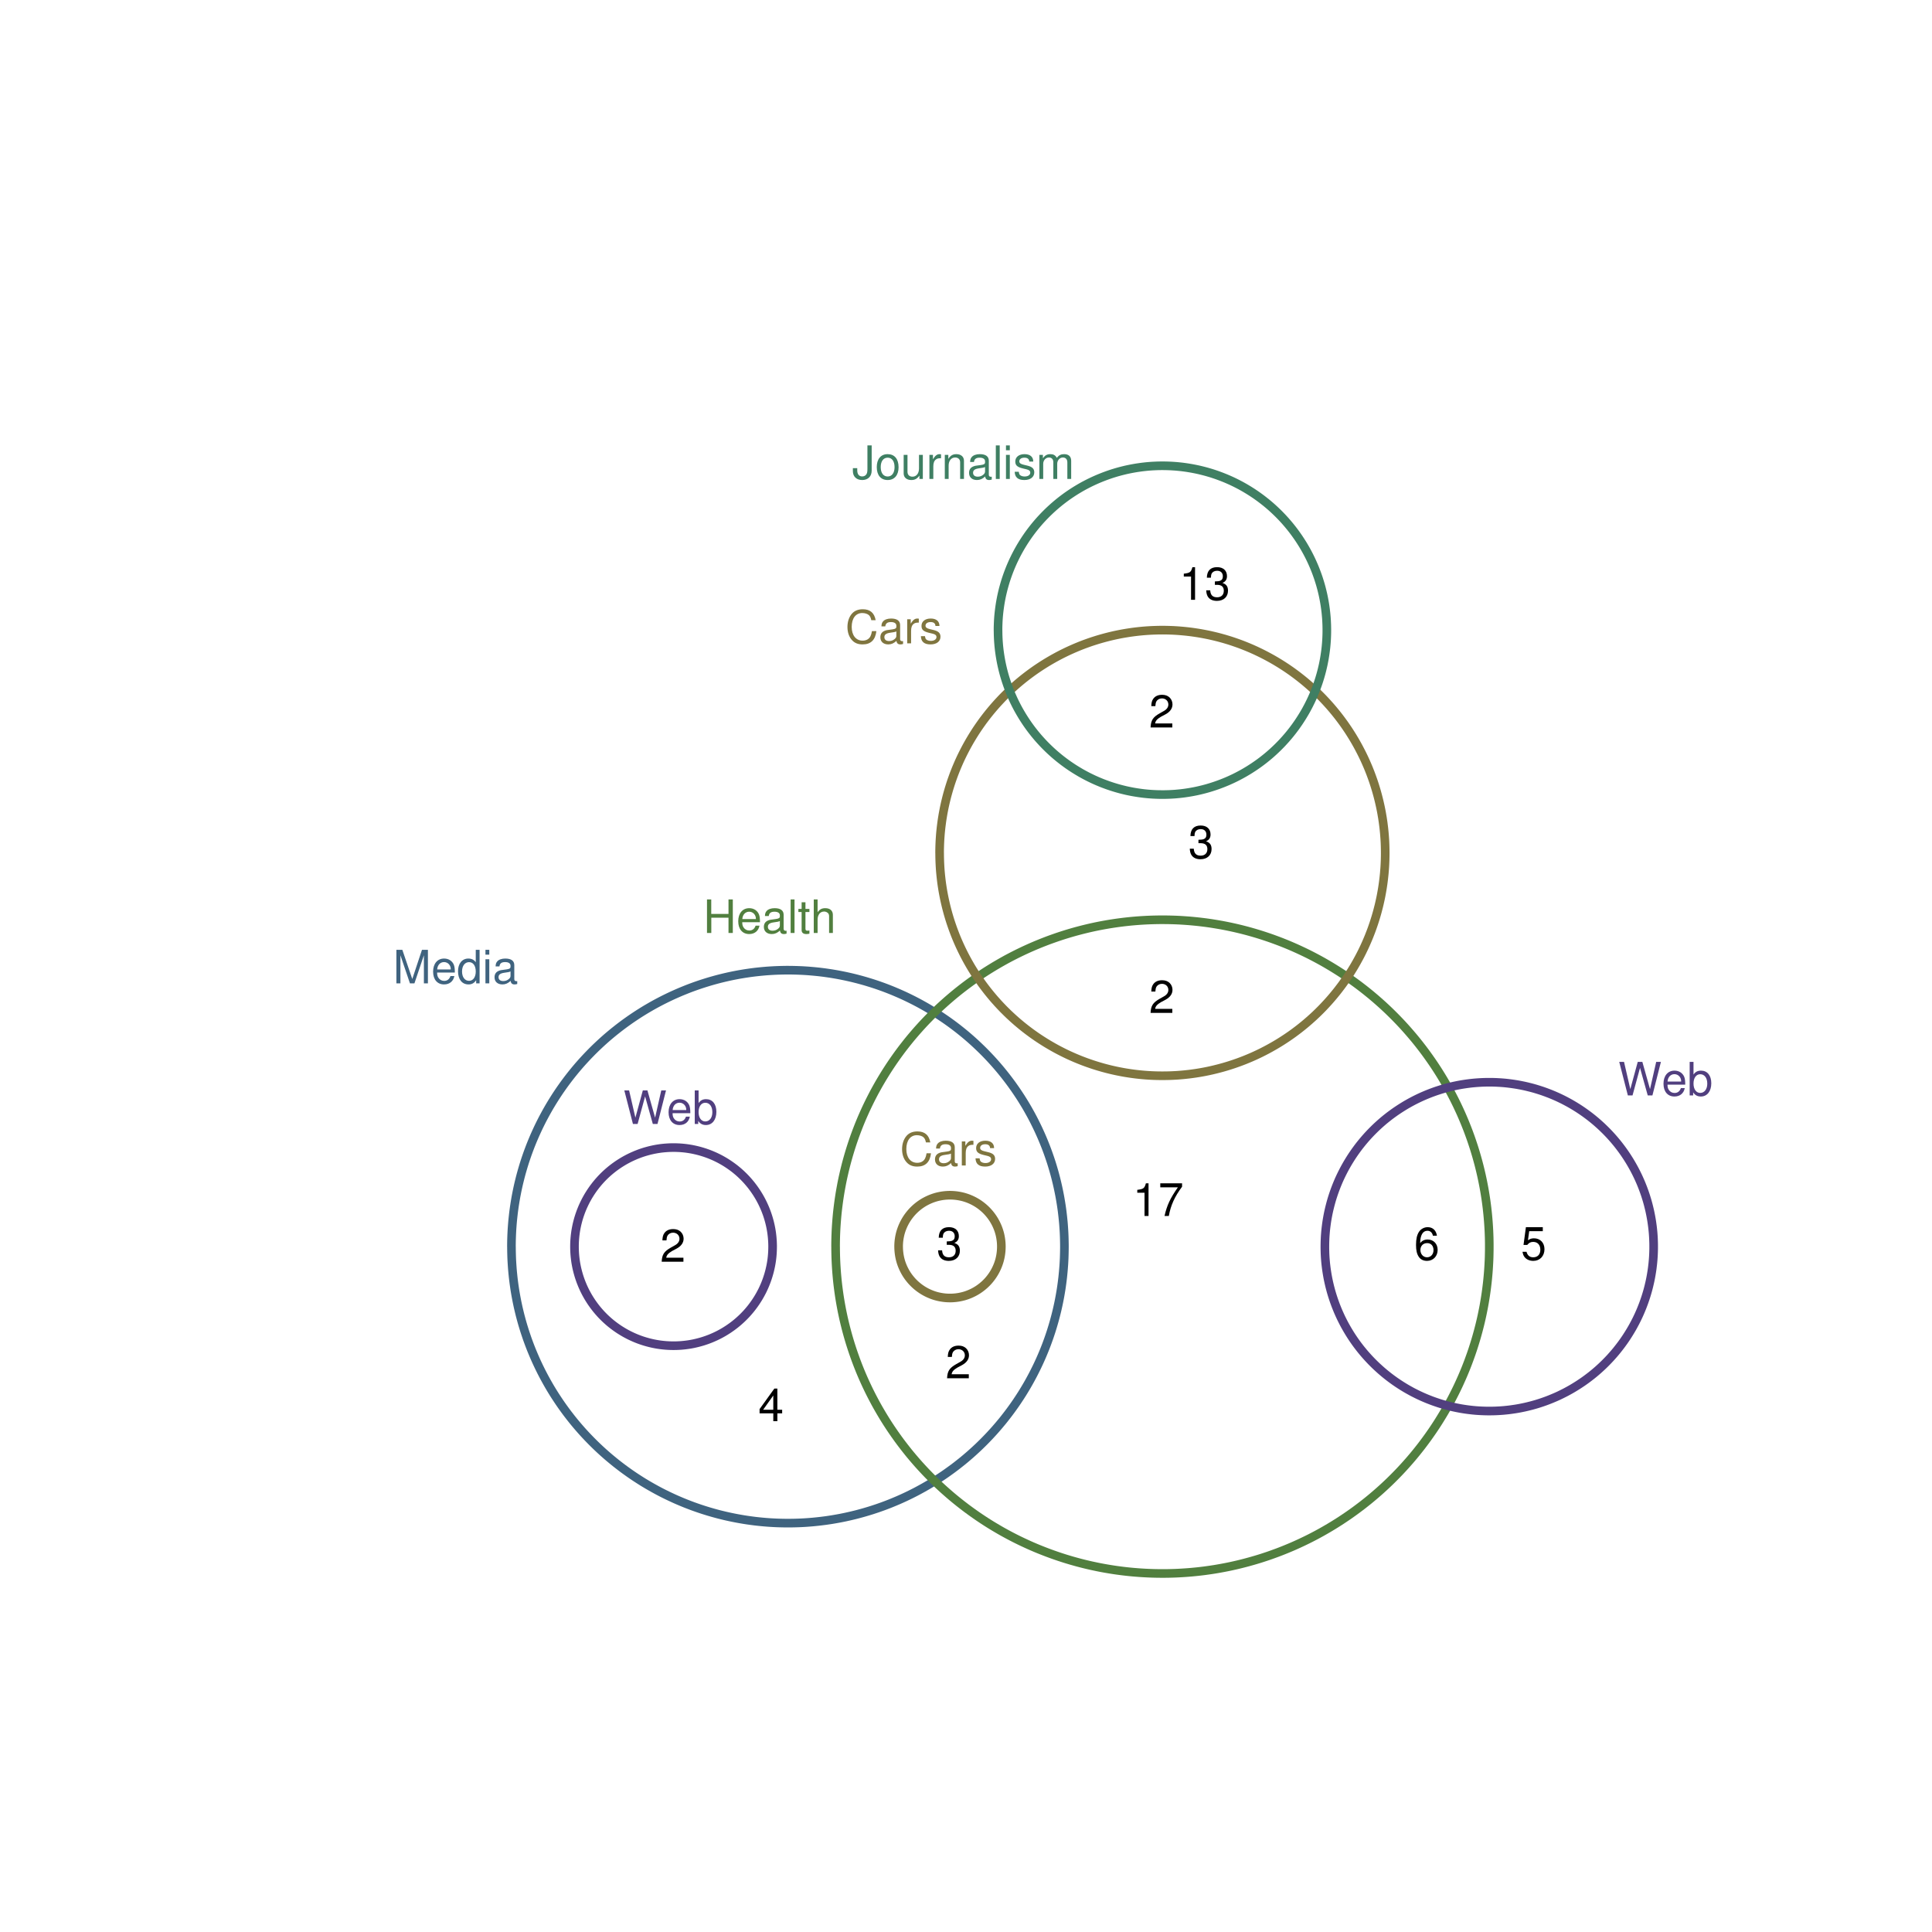 <?xml version="1.0" encoding="UTF-8" standalone="no"?>
<svg
   xmlns:dc="http://purl.org/dc/elements/1.1/"
   xmlns:cc="http://creativecommons.org/ns#"
   xmlns:rdf="http://www.w3.org/1999/02/22-rdf-syntax-ns#"
   xmlns:svg="http://www.w3.org/2000/svg"
   xmlns="http://www.w3.org/2000/svg"
   xmlns:xlink="http://www.w3.org/1999/xlink"
   xmlns:sodipodi="http://sodipodi.sourceforge.net/DTD/sodipodi-0.dtd"
   xmlns:inkscape="http://www.inkscape.org/namespaces/inkscape"
   width="504pt"
   height="504pt"
   viewBox="0 0 504 504"
   version="1.1"
   id="svg2"
   inkscape:version="0.91 r13725"
   sodipodi:docname="q8.zones.zones-icircles.svg">
  <sodipodi:namedview
     pagecolor="#ffffff"
     bordercolor="#666666"
     borderopacity="1"
     objecttolerance="10"
     gridtolerance="10"
     guidetolerance="10"
     inkscape:pageopacity="0"
     inkscape:pageshadow="2"
     inkscape:window-width="1920"
     inkscape:window-height="1016"
     id="namedview238"
     showgrid="false"
     inkscape:zoom="1.4984127"
     inkscape:cx="369.78852"
     inkscape:cy="342.19246"
     inkscape:window-x="0"
     inkscape:window-y="27"
     inkscape:window-maximized="1"
     inkscape:current-layer="svg2" />
  <defs
     id="defs4">
    <g
       id="g6">
      <symbol
         overflow="visible"
         id="glyph0-0">
        <path
           style="stroke:none;"
           d=""
           id="path9" />
      </symbol>
      <symbol
         overflow="visible"
         id="glyph0-1">
        <path
           style="stroke:none;"
           d="M 5.609 0 L 8.078 -7.328 L 8.078 0 L 9.125 0 L 9.125 -8.75 L 7.578 -8.75 L 5.047 -1.125 L 2.453 -8.75 L 0.906 -8.75 L 0.906 0 L 1.953 0 L 1.953 -7.328 L 4.438 0 Z M 5.609 0 "
           id="path12" />
      </symbol>
      <symbol
         overflow="visible"
         id="glyph0-2">
        <path
           style="stroke:none;"
           d="M 6.156 -2.812 C 6.156 -3.766 6.078 -4.344 5.906 -4.812 C 5.5 -5.844 4.531 -6.469 3.359 -6.469 C 1.609 -6.469 0.484 -5.125 0.484 -3.062 C 0.484 -1 1.578 0.281 3.344 0.281 C 4.781 0.281 5.766 -0.547 6.031 -1.906 L 5.016 -1.906 C 4.734 -1.078 4.172 -0.641 3.375 -0.641 C 2.734 -0.641 2.203 -0.938 1.859 -1.469 C 1.625 -1.828 1.531 -2.188 1.531 -2.812 Z M 1.547 -3.625 C 1.625 -4.781 2.344 -5.547 3.344 -5.547 C 4.328 -5.547 5.094 -4.734 5.094 -3.703 C 5.094 -3.672 5.094 -3.641 5.078 -3.625 Z M 1.547 -3.625 "
           id="path15" />
      </symbol>
      <symbol
         overflow="visible"
         id="glyph0-3">
        <path
           style="stroke:none;"
           d="M 5.938 -8.75 L 4.938 -8.75 L 4.938 -5.5 C 4.531 -6.125 3.859 -6.469 3.016 -6.469 C 1.375 -6.469 0.312 -5.156 0.312 -3.156 C 0.312 -1.031 1.359 0.281 3.047 0.281 C 3.906 0.281 4.516 -0.047 5.047 -0.828 L 5.047 0 L 5.938 0 Z M 3.188 -5.531 C 4.266 -5.531 4.938 -4.578 4.938 -3.078 C 4.938 -1.625 4.25 -0.656 3.188 -0.656 C 2.094 -0.656 1.359 -1.625 1.359 -3.094 C 1.359 -4.562 2.094 -5.531 3.188 -5.531 Z M 3.188 -5.531 "
           id="path18" />
      </symbol>
      <symbol
         overflow="visible"
         id="glyph0-4">
        <path
           style="stroke:none;"
           d="M 1.797 -6.281 L 0.797 -6.281 L 0.797 0 L 1.797 0 Z M 1.797 -8.75 L 0.797 -8.75 L 0.797 -7.484 L 1.797 -7.484 Z M 1.797 -8.75 "
           id="path21" />
      </symbol>
      <symbol
         overflow="visible"
         id="glyph0-5">
        <path
           style="stroke:none;"
           d="M 6.422 -0.594 C 6.312 -0.562 6.266 -0.562 6.203 -0.562 C 5.859 -0.562 5.656 -0.75 5.656 -1.062 L 5.656 -4.75 C 5.656 -5.875 4.844 -6.469 3.297 -6.469 C 2.391 -6.469 1.625 -6.203 1.219 -5.734 C 0.922 -5.406 0.797 -5.047 0.781 -4.422 L 1.781 -4.422 C 1.875 -5.203 2.328 -5.547 3.266 -5.547 C 4.156 -5.547 4.672 -5.203 4.672 -4.609 L 4.672 -4.344 C 4.672 -3.922 4.422 -3.75 3.625 -3.641 C 2.203 -3.469 1.984 -3.422 1.609 -3.266 C 0.875 -2.969 0.5 -2.406 0.5 -1.578 C 0.5 -0.438 1.297 0.281 2.562 0.281 C 3.359 0.281 4 0 4.703 -0.641 C 4.781 -0.016 5.094 0.281 5.734 0.281 C 5.938 0.281 6.094 0.25 6.422 0.172 Z M 4.672 -1.984 C 4.672 -1.641 4.578 -1.438 4.266 -1.156 C 3.859 -0.797 3.375 -0.594 2.781 -0.594 C 2 -0.594 1.547 -0.969 1.547 -1.609 C 1.547 -2.266 1.984 -2.609 3.062 -2.766 C 4.109 -2.906 4.328 -2.953 4.672 -3.109 Z M 4.672 -1.984 "
           id="path24" />
      </symbol>
      <symbol
         overflow="visible"
         id="glyph0-6">
        <path
           style="stroke:none;"
           d="M 6.609 -3.984 L 6.609 0 L 7.734 0 L 7.734 -8.75 L 6.609 -8.75 L 6.609 -4.969 L 2.109 -4.969 L 2.109 -8.75 L 1 -8.75 L 1 0 L 2.125 0 L 2.125 -3.984 Z M 6.609 -3.984 "
           id="path27" />
      </symbol>
      <symbol
         overflow="visible"
         id="glyph0-7">
        <path
           style="stroke:none;"
           d="M 1.828 -8.75 L 0.812 -8.75 L 0.812 0 L 1.828 0 Z M 1.828 -8.75 "
           id="path30" />
      </symbol>
      <symbol
         overflow="visible"
         id="glyph0-8">
        <path
           style="stroke:none;"
           d="M 3.047 -6.281 L 2.016 -6.281 L 2.016 -8.016 L 1.016 -8.016 L 1.016 -6.281 L 0.172 -6.281 L 0.172 -5.469 L 1.016 -5.469 L 1.016 -0.719 C 1.016 -0.078 1.453 0.281 2.234 0.281 C 2.469 0.281 2.719 0.25 3.047 0.188 L 3.047 -0.641 C 2.922 -0.609 2.766 -0.594 2.562 -0.594 C 2.141 -0.594 2.016 -0.719 2.016 -1.156 L 2.016 -5.469 L 3.047 -5.469 Z M 3.047 -6.281 "
           id="path33" />
      </symbol>
      <symbol
         overflow="visible"
         id="glyph0-9">
        <path
           style="stroke:none;"
           d="M 0.844 -8.75 L 0.844 0 L 1.844 0 L 1.844 -3.469 C 1.844 -4.75 2.516 -5.594 3.547 -5.594 C 3.859 -5.594 4.188 -5.484 4.422 -5.297 C 4.719 -5.094 4.844 -4.797 4.844 -4.359 L 4.844 0 L 5.828 0 L 5.828 -4.75 C 5.828 -5.812 5.078 -6.469 3.859 -6.469 C 2.969 -6.469 2.422 -6.188 1.844 -5.422 L 1.844 -8.75 Z M 0.844 -8.75 "
           id="path36" />
      </symbol>
      <symbol
         overflow="visible"
         id="glyph0-10">
        <path
           style="stroke:none;"
           d="M 8.922 0 L 11.141 -8.75 L 9.906 -8.75 L 8.297 -1.641 L 6.297 -8.75 L 5.094 -8.75 L 3.156 -1.641 L 1.516 -8.75 L 0.266 -8.75 L 2.516 0 L 3.734 0 L 5.688 -7.188 L 7.703 0 Z M 8.922 0 "
           id="path39" />
      </symbol>
      <symbol
         overflow="visible"
         id="glyph0-11">
        <path
           style="stroke:none;"
           d="M 0.641 -8.75 L 0.641 0 L 1.547 0 L 1.547 -0.797 C 2.031 -0.078 2.656 0.281 3.547 0.281 C 5.203 0.281 6.281 -1.078 6.281 -3.172 C 6.281 -5.203 5.25 -6.469 3.594 -6.469 C 2.719 -6.469 2.109 -6.141 1.641 -5.438 L 1.641 -8.75 Z M 3.391 -5.531 C 4.516 -5.531 5.234 -4.562 5.234 -3.062 C 5.234 -1.625 4.484 -0.656 3.391 -0.656 C 2.344 -0.656 1.641 -1.625 1.641 -3.094 C 1.641 -4.578 2.344 -5.531 3.391 -5.531 Z M 3.391 -5.531 "
           id="path42" />
      </symbol>
      <symbol
         overflow="visible"
         id="glyph0-12">
        <path
           style="stroke:none;"
           d="M 7.938 -6.031 C 7.594 -7.953 6.484 -8.891 4.578 -8.891 C 3.391 -8.891 2.453 -8.516 1.797 -7.797 C 1.016 -6.938 0.578 -5.688 0.578 -4.266 C 0.578 -2.828 1.016 -1.594 1.844 -0.75 C 2.516 -0.047 3.391 0.281 4.531 0.281 C 6.656 0.281 7.859 -0.875 8.125 -3.188 L 6.969 -3.188 C 6.875 -2.594 6.75 -2.188 6.578 -1.844 C 6.219 -1.109 5.469 -0.703 4.531 -0.703 C 2.797 -0.703 1.688 -2.094 1.688 -4.281 C 1.688 -6.531 2.75 -7.906 4.438 -7.906 C 5.141 -7.906 5.812 -7.688 6.172 -7.359 C 6.484 -7.062 6.672 -6.688 6.797 -6.031 Z M 7.938 -6.031 "
           id="path45" />
      </symbol>
      <symbol
         overflow="visible"
         id="glyph0-13">
        <path
           style="stroke:none;"
           d="M 0.828 -6.281 L 0.828 0 L 1.844 0 L 1.844 -3.266 C 1.844 -4.156 2.062 -4.75 2.547 -5.094 C 2.859 -5.328 3.156 -5.406 3.859 -5.406 L 3.859 -6.438 C 3.688 -6.453 3.594 -6.469 3.469 -6.469 C 2.812 -6.469 2.328 -6.078 1.75 -5.141 L 1.75 -6.281 Z M 0.828 -6.281 "
           id="path48" />
      </symbol>
      <symbol
         overflow="visible"
         id="glyph0-14">
        <path
           style="stroke:none;"
           d="M 5.25 -4.531 C 5.25 -5.766 4.422 -6.469 2.969 -6.469 C 1.516 -6.469 0.562 -5.719 0.562 -4.547 C 0.562 -3.562 1.062 -3.094 2.562 -2.734 L 3.484 -2.516 C 4.188 -2.344 4.469 -2.094 4.469 -1.625 C 4.469 -1.047 3.875 -0.641 3 -0.641 C 2.453 -0.641 2 -0.797 1.75 -1.062 C 1.594 -1.25 1.531 -1.422 1.469 -1.875 L 0.406 -1.875 C 0.453 -0.422 1.266 0.281 2.922 0.281 C 4.5 0.281 5.516 -0.5 5.516 -1.719 C 5.516 -2.656 4.984 -3.172 3.734 -3.469 L 2.766 -3.703 C 1.953 -3.891 1.609 -4.156 1.609 -4.594 C 1.609 -5.172 2.125 -5.547 2.938 -5.547 C 3.75 -5.547 4.172 -5.203 4.203 -4.531 Z M 5.25 -4.531 "
           id="path51" />
      </symbol>
      <symbol
         overflow="visible"
         id="glyph0-15">
        <path
           style="stroke:none;"
           d="M 4 -8.75 L 4 -2.594 C 4 -1.891 3.922 -1.5 3.719 -1.203 C 3.5 -0.859 3.094 -0.656 2.656 -0.656 C 1.812 -0.656 1.344 -1.219 1.344 -2.25 L 1.344 -2.812 L 0.203 -2.812 L 0.203 -2.047 C 0.203 -0.625 1.141 0.281 2.641 0.281 C 4.156 0.281 5.109 -0.672 5.109 -2.188 L 5.109 -8.75 Z M 4 -8.75 "
           id="path54" />
      </symbol>
      <symbol
         overflow="visible"
         id="glyph0-16">
        <path
           style="stroke:none;"
           d="M 3.266 -6.469 C 1.5 -6.469 0.438 -5.203 0.438 -3.094 C 0.438 -0.984 1.484 0.281 3.281 0.281 C 5.047 0.281 6.125 -0.984 6.125 -3.047 C 6.125 -5.219 5.078 -6.469 3.266 -6.469 Z M 3.281 -5.547 C 4.406 -5.547 5.078 -4.625 5.078 -3.062 C 5.078 -1.578 4.375 -0.641 3.281 -0.641 C 2.156 -0.641 1.469 -1.578 1.469 -3.094 C 1.469 -4.609 2.156 -5.547 3.281 -5.547 Z M 3.281 -5.547 "
           id="path57" />
      </symbol>
      <symbol
         overflow="visible"
         id="glyph0-17">
        <path
           style="stroke:none;"
           d="M 5.781 0 L 5.781 -6.281 L 4.781 -6.281 L 4.781 -2.719 C 4.781 -1.438 4.109 -0.594 3.078 -0.594 C 2.281 -0.594 1.781 -1.078 1.781 -1.844 L 1.781 -6.281 L 0.781 -6.281 L 0.781 -1.438 C 0.781 -0.391 1.562 0.281 2.781 0.281 C 3.703 0.281 4.297 -0.047 4.891 -0.875 L 4.891 0 Z M 5.781 0 "
           id="path60" />
      </symbol>
      <symbol
         overflow="visible"
         id="glyph0-18">
        <path
           style="stroke:none;"
           d="M 0.844 -6.281 L 0.844 0 L 1.844 0 L 1.844 -3.469 C 1.844 -4.75 2.516 -5.594 3.547 -5.594 C 4.344 -5.594 4.844 -5.109 4.844 -4.359 L 4.844 0 L 5.844 0 L 5.844 -4.75 C 5.844 -5.797 5.062 -6.469 3.859 -6.469 C 2.922 -6.469 2.312 -6.109 1.766 -5.234 L 1.766 -6.281 Z M 0.844 -6.281 "
           id="path63" />
      </symbol>
      <symbol
         overflow="visible"
         id="glyph0-19">
        <path
           style="stroke:none;"
           d="M 0.844 -6.281 L 0.844 0 L 1.844 0 L 1.844 -3.953 C 1.844 -4.859 2.516 -5.594 3.328 -5.594 C 4.062 -5.594 4.484 -5.141 4.484 -4.328 L 4.484 0 L 5.5 0 L 5.5 -3.953 C 5.5 -4.859 6.156 -5.594 6.969 -5.594 C 7.703 -5.594 8.141 -5.125 8.141 -4.328 L 8.141 0 L 9.141 0 L 9.141 -4.719 C 9.141 -5.844 8.5 -6.469 7.312 -6.469 C 6.484 -6.469 5.969 -6.219 5.391 -5.516 C 5.016 -6.188 4.516 -6.469 3.703 -6.469 C 2.859 -6.469 2.297 -6.156 1.766 -5.406 L 1.766 -6.281 Z M 0.844 -6.281 "
           id="path66" />
      </symbol>
      <symbol
         overflow="visible"
         id="glyph0-20">
        <path
           style="stroke:none;"
           d="M 2.656 -3.906 L 3.234 -3.906 C 4.391 -3.906 4.984 -3.391 4.984 -2.359 C 4.984 -1.297 4.328 -0.656 3.234 -0.656 C 2.078 -0.656 1.516 -1.234 1.438 -2.469 L 0.391 -2.469 C 0.438 -1.781 0.547 -1.344 0.75 -0.953 C 1.188 -0.141 2.031 0.281 3.188 0.281 C 4.938 0.281 6.078 -0.766 6.078 -2.375 C 6.078 -3.453 5.656 -4.062 4.625 -4.406 C 5.422 -4.719 5.812 -5.312 5.812 -6.172 C 5.812 -7.625 4.844 -8.516 3.234 -8.516 C 1.516 -8.516 0.594 -7.578 0.562 -5.766 L 1.625 -5.766 C 1.625 -6.281 1.688 -6.562 1.812 -6.828 C 2.047 -7.297 2.578 -7.578 3.234 -7.578 C 4.172 -7.578 4.734 -7.031 4.734 -6.125 C 4.734 -5.531 4.531 -5.172 4.062 -4.984 C 3.766 -4.859 3.391 -4.812 2.656 -4.797 Z M 2.656 -3.906 "
           id="path69" />
      </symbol>
      <symbol
         overflow="visible"
         id="glyph0-21">
        <path
           style="stroke:none;"
           d="M 3.922 -2.047 L 3.922 0 L 4.984 0 L 4.984 -2.047 L 6.234 -2.047 L 6.234 -2.984 L 4.984 -2.984 L 4.984 -8.516 L 4.203 -8.516 L 0.344 -3.156 L 0.344 -2.047 Z M 3.922 -2.984 L 1.266 -2.984 L 3.922 -6.703 Z M 3.922 -2.984 "
           id="path72" />
      </symbol>
      <symbol
         overflow="visible"
         id="glyph0-22">
        <path
           style="stroke:none;"
           d="M 6.078 -1.047 L 1.594 -1.047 C 1.703 -1.734 2.094 -2.188 3.125 -2.797 L 4.328 -3.438 C 5.516 -4.094 6.125 -4.969 6.125 -6.016 C 6.125 -6.719 5.844 -7.375 5.344 -7.844 C 4.844 -8.297 4.219 -8.516 3.406 -8.516 C 2.328 -8.516 1.531 -8.125 1.062 -7.406 C 0.75 -6.953 0.625 -6.422 0.594 -5.562 L 1.656 -5.562 C 1.688 -6.125 1.766 -6.484 1.906 -6.75 C 2.188 -7.266 2.734 -7.578 3.375 -7.578 C 4.328 -7.578 5.047 -6.906 5.047 -5.984 C 5.047 -5.312 4.656 -4.734 3.906 -4.312 L 2.797 -3.688 C 1.016 -2.672 0.5 -1.875 0.406 0 L 6.078 0 Z M 6.078 -1.047 "
           id="path75" />
      </symbol>
      <symbol
         overflow="visible"
         id="glyph0-23">
        <path
           style="stroke:none;"
           d="M 5.719 -8.516 L 1.312 -8.516 L 0.688 -3.875 L 1.656 -3.875 C 2.141 -4.469 2.562 -4.672 3.219 -4.672 C 4.359 -4.672 5.078 -3.891 5.078 -2.625 C 5.078 -1.406 4.375 -0.656 3.219 -0.656 C 2.297 -0.656 1.734 -1.125 1.469 -2.094 L 0.422 -2.094 C 0.562 -1.391 0.688 -1.062 0.938 -0.75 C 1.422 -0.094 2.281 0.281 3.234 0.281 C 4.953 0.281 6.156 -0.969 6.156 -2.766 C 6.156 -4.453 5.047 -5.609 3.406 -5.609 C 2.812 -5.609 2.328 -5.453 1.844 -5.094 L 2.172 -7.469 L 5.719 -7.469 Z M 5.719 -8.516 "
           id="path78" />
      </symbol>
      <symbol
         overflow="visible"
         id="glyph0-24">
        <path
           style="stroke:none;"
           d="M 5.969 -6.281 C 5.766 -7.688 4.859 -8.516 3.562 -8.516 C 2.625 -8.516 1.781 -8.047 1.281 -7.297 C 0.75 -6.469 0.516 -5.422 0.516 -3.875 C 0.516 -2.453 0.734 -1.531 1.234 -0.781 C 1.688 -0.094 2.438 0.281 3.375 0.281 C 4.984 0.281 6.156 -0.922 6.156 -2.594 C 6.156 -4.172 5.078 -5.297 3.547 -5.297 C 2.719 -5.297 2.047 -4.969 1.594 -4.344 C 1.609 -6.422 2.281 -7.578 3.484 -7.578 C 4.234 -7.578 4.75 -7.109 4.922 -6.281 Z M 3.422 -4.359 C 4.438 -4.359 5.078 -3.641 5.078 -2.516 C 5.078 -1.438 4.359 -0.656 3.391 -0.656 C 2.406 -0.656 1.656 -1.469 1.656 -2.562 C 1.656 -3.625 2.375 -4.359 3.422 -4.359 Z M 3.422 -4.359 "
           id="path81" />
      </symbol>
      <symbol
         overflow="visible"
         id="glyph0-25">
        <path
           style="stroke:none;"
           d="M 3.109 -6.062 L 3.109 0 L 4.156 0 L 4.156 -8.516 L 3.469 -8.516 C 3.094 -7.203 2.859 -7.016 1.219 -6.812 L 1.219 -6.062 Z M 3.109 -6.062 "
           id="path84" />
      </symbol>
      <symbol
         overflow="visible"
         id="glyph0-26">
        <path
           style="stroke:none;"
           d="M 6.234 -8.516 L 0.547 -8.516 L 0.547 -7.469 L 5.141 -7.469 C 3.125 -4.578 2.297 -2.797 1.656 0 L 2.781 0 C 3.25 -2.719 4.312 -5.062 6.234 -7.625 Z M 6.234 -8.516 "
           id="path87" />
      </symbol>
    </g>
  </defs>
  <path
     inkscape:connector-curvature="0"
     id="path92"
     d="m 133.426,325.211 0.004,0.719 0.012,0.723 0.019,0.719 0.023,0.723 0.031,0.719 0.043,0.723 0.047,0.719 0.051,0.719 0.062,0.719 0.07,0.719 0.074,0.715 0.082,0.719 0.09,0.715 0.098,0.715 0.105,0.715 0.109,0.711 0.121,0.711 0.125,0.711 0.133,0.707 0.137,0.707 0.148,0.707 0.152,0.707 0.164,0.703 0.168,0.699 0.172,0.699 0.184,0.699 0.188,0.695 0.195,0.695 0.203,0.691 0.211,0.691 0.215,0.688 0.227,0.684 0.23,0.684 0.234,0.684 0.246,0.676 0.25,0.676 0.258,0.676 0.262,0.672 0.273,0.668 0.277,0.664 0.285,0.664 0.289,0.66 0.297,0.656 0.305,0.652 0.309,0.652 0.32,0.648 0.32,0.645 0.332,0.641 0.336,0.641 0.344,0.633 0.348,0.633 0.355,0.625 0.359,0.625 0.367,0.621 0.375,0.617 0.379,0.613 0.387,0.609 0.395,0.602 0.398,0.602 0.402,0.598 0.41,0.594 0.418,0.59 0.422,0.586 0.426,0.578 0.434,0.578 0.441,0.57 0.445,0.57 0.449,0.562 0.457,0.559 0.461,0.551 0.469,0.551 0.473,0.543 0.477,0.543 0.484,0.535 0.488,0.527 0.496,0.527 0.5,0.52 0.504,0.516 0.508,0.508 0.516,0.508 0.52,0.5 0.523,0.492 0.531,0.492 0.535,0.484 0.539,0.477 0.543,0.473 0.551,0.469 0.555,0.461 0.555,0.457 0.562,0.453 0.57,0.445 0.57,0.438 0.574,0.438 0.582,0.426 0.586,0.422 0.586,0.418 0.594,0.41 0.598,0.406 0.602,0.398 0.605,0.391 0.605,0.387 0.613,0.383 0.617,0.371 0.621,0.371 0.625,0.359 0.625,0.355 0.633,0.352 0.633,0.344 0.637,0.336 0.641,0.332 0.645,0.32 0.648,0.32 0.652,0.309 0.652,0.305 0.656,0.301 0.66,0.289 0.664,0.285 0.664,0.277 0.668,0.273 0.672,0.262 0.672,0.258 0.676,0.254 0.68,0.242 0.68,0.238 0.684,0.23 0.688,0.227 0.688,0.215 0.688,0.211 0.695,0.203 0.691,0.195 0.695,0.191 0.699,0.184 0.699,0.172 0.703,0.172 0.703,0.16 0.703,0.152 0.707,0.148 0.707,0.141 0.707,0.133 0.711,0.125 0.711,0.121 0.711,0.113 0.715,0.102 0.715,0.098 0.715,0.094 0.719,0.082 0.715,0.074 0.719,0.07 0.719,0.062 0.719,0.055 0.719,0.047 0.723,0.039 0.719,0.035 0.723,0.023 0.719,0.019 0.723,0.012 0.719,0.004 0.723,-0.004 0.723,-0.008 0.719,-0.019 0.723,-0.023 0.719,-0.031 0.719,-0.039 0.723,-0.047 0.719,-0.055 0.719,-0.059 0.719,-0.07 0.715,-0.074 0.719,-0.082 0.715,-0.09 0.715,-0.094 0.711,-0.105 0.715,-0.109 0.711,-0.121 0.711,-0.125 0.707,-0.129 0.711,-0.141 0.703,-0.145 0.707,-0.156 0.703,-0.16 0.699,-0.168 0.699,-0.172 0.699,-0.184 0.695,-0.188 0.695,-0.195 0.691,-0.203 0.691,-0.207 0.688,-0.215 0.688,-0.227 0.684,-0.227 0.68,-0.238 0.68,-0.242 0.676,-0.25 0.676,-0.258 0.672,-0.262 0.668,-0.273 0.664,-0.277 0.664,-0.281 0.66,-0.289 0.656,-0.297 0.656,-0.305 0.648,-0.309 0.648,-0.316 0.645,-0.324 0.645,-0.328 0.637,-0.336 0.637,-0.344 0.629,-0.348 0.629,-0.355 0.625,-0.359 0.621,-0.367 0.617,-0.375 0.613,-0.379 0.609,-0.387 0.605,-0.391 0.602,-0.398 0.598,-0.402 0.594,-0.41 0.586,-0.418 0.586,-0.422 0.582,-0.426 0.578,-0.434 0.57,-0.438 0.566,-0.445 0.566,-0.449 0.559,-0.457 0.555,-0.461 1.094,-0.938 0.539,-0.48 0.535,-0.484 0.531,-0.488 0.527,-0.492 0.52,-0.5 0.516,-0.504 0.512,-0.508 0.504,-0.516 0.5,-0.52 0.496,-0.523 0.488,-0.531 0.484,-0.531 0.48,-0.539 0.473,-0.547 0.469,-0.547 0.922,-1.109 0.449,-0.562 0.445,-0.57 0.441,-0.57 0.434,-0.574 0.43,-0.582 0.422,-0.582 0.418,-0.59 0.41,-0.59 0.406,-0.598 0.398,-0.602 0.395,-0.605 0.387,-0.605 0.379,-0.613 0.375,-0.617 0.371,-0.621 0.363,-0.621 0.355,-0.629 0.348,-0.629 0.344,-0.637 0.34,-0.637 0.328,-0.641 0.324,-0.645 0.32,-0.645 0.312,-0.652 0.305,-0.652 0.297,-0.656 0.293,-0.66 0.285,-0.664 0.277,-0.664 0.273,-0.668 0.266,-0.672 0.258,-0.672 0.25,-0.676 0.246,-0.68 0.238,-0.68 0.23,-0.684 0.227,-0.684 0.215,-0.688 0.211,-0.691 0.203,-0.691 0.199,-0.695 0.188,-0.695 0.184,-0.695 0.176,-0.699 0.172,-0.703 0.16,-0.703 0.156,-0.703 0.148,-0.707 0.141,-0.707 0.133,-0.707 0.125,-0.711 0.121,-0.711 0.113,-0.711 0.105,-0.715 0.098,-0.715 0.09,-0.715 0.086,-0.715 0.074,-0.719 0.07,-0.719 0.062,-0.719 0.055,-0.719 0.051,-0.719 0.039,-0.719 0.035,-0.723 0.023,-0.719 0.019,-0.723 0.012,-0.719 0.008,-0.723 -0.004,-0.723 -0.012,-0.719 -0.016,-0.723 -0.023,-0.719 -0.031,-0.723 -0.039,-0.719 -0.047,-0.719 -0.051,-0.723 -0.059,-0.719 -0.07,-0.715 -0.074,-0.719 -0.082,-0.715 -0.086,-0.719 -0.098,-0.715 -0.102,-0.711 -0.113,-0.715 -0.117,-0.711 -0.121,-0.711 -0.133,-0.707 -0.141,-0.711 -0.145,-0.703 -0.152,-0.707 -0.16,-0.703 -0.168,-0.703 -0.172,-0.699 -0.18,-0.695 -0.188,-0.699 -0.195,-0.691 -0.203,-0.695 -0.207,-0.688 -0.215,-0.691 -0.223,-0.684 -0.23,-0.684 -0.238,-0.684 -0.242,-0.68 -0.25,-0.676 -0.254,-0.672 -0.266,-0.672 -0.27,-0.672 -0.273,-0.664 -0.285,-0.664 -0.289,-0.66 -0.297,-0.656 -0.301,-0.656 -0.312,-0.652 -0.316,-0.648 -0.32,-0.645 -0.328,-0.641 -0.336,-0.641 -0.34,-0.633 -0.352,-0.633 -0.352,-0.629 -0.359,-0.625 -0.367,-0.621 -0.375,-0.617 -0.379,-0.613 -0.383,-0.609 -0.395,-0.605 -0.395,-0.602 -0.406,-0.598 -0.406,-0.594 -0.418,-0.59 -0.418,-0.586 -0.43,-0.582 -0.43,-0.574 -0.441,-0.574 -0.441,-0.566 -0.453,-0.566 -0.453,-0.559 -0.461,-0.555 -0.469,-0.551 -0.469,-0.543 -0.48,-0.543 -0.48,-0.535 -0.488,-0.531 -0.492,-0.523 -0.5,-0.523 -0.504,-0.516 -0.508,-0.512 -0.516,-0.504 -0.52,-0.5 -0.523,-0.496 -0.527,-0.492 -0.535,-0.484 -0.539,-0.48 -0.543,-0.473 -0.547,-0.469 -0.555,-0.465 -0.559,-0.457 -0.559,-0.449 -0.566,-0.449 -0.574,-0.441 -0.574,-0.434 -0.578,-0.43 -0.586,-0.422 -0.586,-0.418 -0.594,-0.41 -0.598,-0.406 -0.598,-0.402 -0.605,-0.391 -0.609,-0.391 -0.609,-0.379 -0.617,-0.375 -0.621,-0.371 -0.621,-0.363 -0.629,-0.355 -0.629,-0.352 -0.633,-0.344 -0.637,-0.336 -0.641,-0.332 -0.645,-0.324 -0.648,-0.32 -0.648,-0.312 -0.652,-0.305 -0.656,-0.297 -0.66,-0.293 -0.664,-0.285 -0.664,-0.281 -0.668,-0.273 -0.672,-0.266 -0.672,-0.258 -0.676,-0.254 -0.676,-0.242 -0.684,-0.242 -0.68,-0.23 -0.688,-0.227 -0.688,-0.215 -0.688,-0.211 -0.691,-0.207 -0.695,-0.195 -0.695,-0.191 -0.699,-0.184 -0.699,-0.176 -0.699,-0.172 -0.703,-0.16 -0.703,-0.156 -0.707,-0.148 -0.707,-0.141 -0.707,-0.137 -0.711,-0.125 -0.711,-0.121 -0.711,-0.113 -0.715,-0.105 -0.715,-0.102 -0.715,-0.09 -0.715,-0.086 -0.719,-0.074 -0.719,-0.07 -0.719,-0.062 -0.719,-0.059 -0.719,-0.047 -0.719,-0.043 -0.723,-0.031 -0.719,-0.027 -0.723,-0.019 -0.719,-0.016 -0.723,-0.004 -0.723,0 -0.719,0.012 -0.723,0.016 -0.719,0.023 -0.723,0.031 -0.719,0.039 -0.719,0.043 -0.719,0.051 -0.719,0.062 -0.719,0.066 -0.719,0.074 -0.715,0.078 -0.719,0.09 -0.715,0.094 -0.711,0.105 -0.715,0.109 -0.711,0.117 -0.711,0.121 -0.711,0.133 -0.707,0.137 -0.707,0.145 -0.703,0.152 -0.703,0.16 -0.703,0.168 -0.699,0.172 -0.699,0.18 -0.695,0.188 -0.695,0.195 -0.691,0.199 -0.691,0.211 -0.688,0.215 -0.688,0.219 -0.684,0.23 -0.68,0.234 -0.68,0.242 -0.68,0.25 -0.672,0.254 -0.672,0.266 -0.668,0.27 -0.668,0.273 -0.664,0.285 -0.66,0.289 -0.656,0.293 -0.656,0.305 -0.652,0.309 -0.648,0.316 -0.645,0.32 -0.641,0.328 -0.641,0.336 -0.637,0.34 -0.633,0.348 -0.625,0.352 -0.625,0.363 -0.621,0.363 -0.621,0.375 -0.613,0.379 -0.609,0.383 -0.605,0.391 -0.602,0.398 -0.598,0.402 -0.594,0.406 -0.59,0.418 -0.586,0.418 -0.582,0.426 -0.578,0.434 -0.574,0.438 -0.566,0.445 -0.566,0.449 -0.559,0.453 -0.555,0.461 -0.551,0.465 -0.547,0.473 -0.539,0.477 -0.539,0.484 -0.531,0.488 -0.523,0.492 -0.523,0.496 -0.516,0.504 -0.512,0.508 -0.504,0.516 -0.504,0.52 -0.496,0.523 -0.488,0.527 -0.488,0.535 -0.477,0.535 -0.477,0.543 -0.469,0.551 -0.465,0.551 -0.457,0.559 -0.453,0.559 -0.445,0.566 -0.441,0.57 -0.438,0.578 -0.43,0.578 -0.422,0.582 -0.418,0.59 -0.414,0.59 -0.406,0.598 -0.398,0.598 -0.395,0.605 -0.387,0.609 -0.383,0.609 -0.375,0.617 -0.371,0.617 -0.363,0.625 -0.355,0.625 -0.352,0.633 -0.344,0.633 -0.34,0.637 -0.332,0.641 -0.324,0.641 -0.32,0.648 -0.312,0.648 -0.305,0.656 -0.301,0.656 -0.293,0.656 -0.285,0.664 -0.281,0.664 -0.273,0.668 -0.266,0.668 -0.258,0.676 -0.254,0.676 -0.246,0.676 -0.238,0.68 -0.234,0.684 -0.227,0.684 -0.219,0.688 -0.211,0.691 -0.203,0.691 -0.199,0.691 -0.191,0.695 -0.184,0.699 -0.176,0.699 -0.172,0.699 -0.164,0.703 -0.156,0.703 -0.148,0.707 -0.141,0.707 -0.137,0.707 -0.125,0.711 -0.121,0.711 -0.113,0.711 -0.109,0.715 -0.098,0.715 -0.094,0.715 -0.082,0.715 -0.078,0.719 -0.074,0.719 -0.062,0.715 -0.055,0.723 -0.051,0.719 -0.039,0.719 -0.035,0.719 -0.027,0.723 -0.023,0.719 -0.012,0.723 -0.008,0.723 0,0.23"
     style="fill:none;stroke:#3f637f;stroke-width:2.25;stroke-linecap:round;stroke-linejoin:round;stroke-miterlimit:10;stroke-opacity:1" />
  <g
     id="g94"
     style="fill:#3f637f;fill-opacity:1">
    <use
       height="100%"
       width="100%"
       id="use96"
       y="256.525"
       x="102.504"
       xlink:href="#glyph0-1" />
    <use
       height="100%"
       width="100%"
       id="use98"
       y="256.525"
       x="112.5"
       xlink:href="#glyph0-2" />
    <use
       height="100%"
       width="100%"
       id="use100"
       y="256.525"
       x="119.172"
       xlink:href="#glyph0-3" />
    <use
       height="100%"
       width="100%"
       id="use102"
       y="256.525"
       x="125.844"
       xlink:href="#glyph0-4" />
    <use
       height="100%"
       width="100%"
       id="use104"
       y="256.525"
       x="128.508"
       xlink:href="#glyph0-5" />
  </g>
  <path
     inkscape:connector-curvature="0"
     id="path106"
     d="m 217.984,325.211 0.004,0.852 0.016,0.852 0.019,0.852 0.031,0.852 0.039,0.852 0.047,0.852 0.055,0.852 0.062,0.852 0.074,0.848 0.078,0.848 0.09,0.852 0.098,0.844 0.109,0.848 0.113,0.844 0.121,0.844 0.133,0.844 0.141,0.84 0.148,0.84 0.156,0.84 0.164,0.836 0.176,0.832 0.18,0.836 0.191,0.828 0.199,0.832 0.207,0.824 0.215,0.828 0.223,0.82 0.23,0.82 0.242,0.82 0.246,0.816 0.258,0.812 0.262,0.809 0.273,0.809 0.281,0.805 0.289,0.805 0.293,0.797 0.305,0.797 0.312,0.793 0.32,0.793 0.328,0.785 0.336,0.785 0.344,0.777 0.352,0.777 0.359,0.773 0.367,0.77 0.375,0.766 0.383,0.762 0.391,0.758 0.398,0.754 0.402,0.75 0.414,0.75 0.418,0.738 0.43,0.738 0.434,0.734 0.441,0.73 0.449,0.723 0.457,0.723 0.465,0.715 0.469,0.711 0.48,0.703 0.484,0.703 0.492,0.695 0.496,0.691 0.508,0.688 0.512,0.68 0.52,0.676 0.527,0.672 0.531,0.668 0.539,0.66 0.547,0.652 0.551,0.648 0.559,0.645 0.566,0.641 0.574,0.633 0.578,0.625 0.582,0.621 0.59,0.613 0.598,0.609 0.602,0.605 0.609,0.598 0.613,0.59 0.621,0.586 0.629,0.578 0.629,0.57 0.641,0.566 0.641,0.559 0.648,0.555 0.656,0.547 0.66,0.539 0.664,0.531 0.672,0.527 0.676,0.52 0.68,0.516 0.688,0.504 0.691,0.5 0.695,0.492 0.699,0.488 0.707,0.477 0.711,0.473 0.715,0.465 0.719,0.457 0.723,0.449 0.73,0.441 0.734,0.434 0.734,0.43 0.742,0.422 0.746,0.41 0.75,0.406 0.754,0.398 0.758,0.391 0.762,0.383 0.766,0.375 0.77,0.367 0.773,0.359 0.777,0.355 0.777,0.344 0.785,0.336 0.785,0.328 0.793,0.32 0.793,0.312 0.793,0.305 0.801,0.297 0.801,0.289 0.805,0.281 0.809,0.273 0.812,0.266 0.812,0.258 0.816,0.246 0.816,0.242 0.82,0.23 0.824,0.227 0.824,0.215 0.824,0.207 0.832,0.199 0.828,0.191 0.836,0.18 0.832,0.176 0.836,0.168 0.84,0.156 0.84,0.148 0.84,0.141 0.844,0.133 0.844,0.125 0.844,0.113 0.844,0.109 0.848,0.098 0.848,0.09 0.848,0.082 0.852,0.07 0.852,0.066 0.848,0.055 0.852,0.047 0.852,0.039 0.852,0.031 0.855,0.023 0.852,0.012 0.852,0.008 0.852,-0.004 0.855,-0.012 0.852,-0.023 0.852,-0.027 0.852,-0.039 0.852,-0.047 0.852,-0.055 0.848,-0.062 0.852,-0.07 0.848,-0.082 0.848,-0.086 0.848,-0.098 0.848,-0.105 0.844,-0.117 0.844,-0.121 0.844,-0.129 0.84,-0.141 0.84,-0.148 0.836,-0.156 0.84,-0.164 0.832,-0.172 0.836,-0.184 0.828,-0.188 0.832,-0.199 0.824,-0.207 0.828,-0.215 0.82,-0.223 0.82,-0.23 0.82,-0.238 0.816,-0.246 0.812,-0.254 0.812,-0.266 0.809,-0.27 0.805,-0.281 0.801,-0.289 0.801,-0.293 0.797,-0.305 0.793,-0.312 0.789,-0.32 0.789,-0.328 0.785,-0.332 0.777,-0.344 0.777,-0.352 0.773,-0.359 0.77,-0.367 0.766,-0.371 0.766,-0.383 0.758,-0.391 0.754,-0.395 0.75,-0.406 0.746,-0.41 0.742,-0.422 0.738,-0.426 0.734,-0.434 0.73,-0.441 0.723,-0.449 0.723,-0.457 0.715,-0.461 0.711,-0.473 0.707,-0.477 0.703,-0.484 0.695,-0.492 0.691,-0.496 0.688,-0.508 0.68,-0.512 0.68,-0.516 0.668,-0.527 0.668,-0.531 0.66,-0.539 0.656,-0.547 0.648,-0.551 0.645,-0.559 0.641,-0.566 0.633,-0.57 0.625,-0.578 0.621,-0.582 0.617,-0.59 0.609,-0.598 0.602,-0.602 0.598,-0.609 0.594,-0.613 0.586,-0.621 0.578,-0.625 0.57,-0.629 0.566,-0.641 0.562,-0.641 0.555,-0.648 0.547,-0.656 0.539,-0.656 0.535,-0.668 0.527,-0.668 0.52,-0.676 0.512,-0.68 0.508,-0.688 0.5,-0.688 0.492,-0.699 0.488,-0.699 0.477,-0.703 0.473,-0.711 0.465,-0.715 0.457,-0.719 0.449,-0.727 0.445,-0.727 0.438,-0.734 0.426,-0.734 0.422,-0.742 0.414,-0.746 0.406,-0.75 0.398,-0.754 0.391,-0.758 0.383,-0.762 0.379,-0.766 0.367,-0.766 0.359,-0.773 0.352,-0.777 0.348,-0.781 0.336,-0.781 0.328,-0.785 0.324,-0.789 0.312,-0.793 0.305,-0.797 0.297,-0.801 0.289,-0.801 0.285,-0.805 0.273,-0.809 0.262,-0.809 0.258,-0.812 0.25,-0.816 0.242,-0.816 0.23,-0.82 0.227,-0.824 0.215,-0.824 0.211,-0.828 0.199,-0.828 0.191,-0.828 0.184,-0.836 0.172,-0.832 0.168,-0.836 0.16,-0.84 0.148,-0.84 0.141,-0.84 0.133,-0.84 0.125,-0.844 0.117,-0.848 0.105,-0.844 0.102,-0.848 0.09,-0.848 0.082,-0.848 0.074,-0.852 0.066,-0.848 0.055,-0.852 0.047,-0.852 0.043,-0.852 0.031,-0.852 0.019,-0.852 0.016,-0.852 0.004,-0.855 0,-0.852 -0.012,-0.852 -0.019,-0.852 -0.031,-0.855 -0.035,-0.852 -0.047,-0.852 -0.055,-0.848 -0.062,-0.852 -0.07,-0.852 -0.078,-0.848 -0.09,-0.848 -0.094,-0.848 -0.105,-0.844 -0.113,-0.848 -0.121,-0.844 -0.133,-0.84 -0.137,-0.844 -0.148,-0.84 -0.156,-0.836 -0.164,-0.84 -0.172,-0.832 -0.18,-0.836 -0.188,-0.828 -0.199,-0.832 -0.203,-0.828 -0.215,-0.824 -0.223,-0.824 -0.23,-0.82 -0.238,-0.816 -0.246,-0.816 -0.254,-0.816 -0.266,-0.809 -0.27,-0.809 -0.277,-0.805 -0.289,-0.805 -0.293,-0.801 -0.305,-0.797 -0.312,-0.793 -0.316,-0.789 -0.328,-0.789 -0.336,-0.785 -0.34,-0.781 -0.352,-0.777 -0.359,-0.773 -0.363,-0.77 -0.375,-0.766 -0.379,-0.762 -0.391,-0.758 -0.395,-0.758 -0.406,-0.75 -0.41,-0.746 -0.418,-0.742 -0.426,-0.738 -0.434,-0.734 -0.441,-0.73 -0.449,-0.727 -0.453,-0.719 -0.465,-0.719 -0.469,-0.711 -0.477,-0.707 -0.484,-0.699 -0.492,-0.699 -0.496,-0.691 -0.504,-0.688 -0.512,-0.684 -0.52,-0.676 -0.523,-0.672 -0.531,-0.668 -0.539,-0.66 -0.547,-0.656 -0.551,-0.648 -0.559,-0.645 -0.562,-0.641 -0.57,-0.633 -0.578,-0.629 -0.582,-0.621 -0.59,-0.613 -0.598,-0.613 -0.602,-0.602 -0.605,-0.598 -0.613,-0.594 -0.621,-0.586 -0.625,-0.578 -0.633,-0.574 -0.637,-0.566 -0.641,-0.562 -0.648,-0.551 -0.652,-0.551 -0.66,-0.539 -0.664,-0.535 -0.668,-0.527 -0.676,-0.52 -0.68,-0.516 -0.688,-0.508 -0.688,-0.5 -0.695,-0.492 -0.703,-0.488 -0.703,-0.48 -0.711,-0.473 -0.715,-0.465 -0.719,-0.457 -0.723,-0.449 -0.727,-0.445 -0.734,-0.438 -0.734,-0.43 -0.742,-0.422 -0.746,-0.414 -0.75,-0.406 -0.754,-0.398 -0.754,-0.391 -0.762,-0.387 -0.766,-0.375 -0.77,-0.367 -0.773,-0.363 -0.773,-0.352 -0.781,-0.348 -0.781,-0.336 -0.785,-0.332 -0.789,-0.32 -0.793,-0.316 -0.797,-0.305 -0.801,-0.297 -0.801,-0.293 -0.805,-0.281 -0.805,-0.273 -0.812,-0.266 -0.812,-0.258 -0.812,-0.25 -0.82,-0.242 -0.82,-0.234 -0.82,-0.227 -0.824,-0.215 -0.828,-0.211 -0.828,-0.199 -0.832,-0.191 -0.832,-0.184 -0.832,-0.176 -0.836,-0.168 -0.84,-0.16 -0.84,-0.148 -0.84,-0.141 -0.84,-0.137 -0.844,-0.125 -0.844,-0.117 -0.848,-0.105 -0.848,-0.102 -0.848,-0.09 -0.848,-0.082 -0.848,-0.078 -0.852,-0.062 -0.852,-0.059 -0.852,-0.051 -0.852,-0.039 -0.852,-0.031 -0.852,-0.023 -0.852,-0.016 -0.852,-0.004 -0.855,0 -0.852,0.012 -0.852,0.019 -0.852,0.027 -0.852,0.035 -0.852,0.047 -0.852,0.051 -0.852,0.062 -0.848,0.07 -0.852,0.078 -0.848,0.09 -0.848,0.094 -0.844,0.105 -0.848,0.113 -0.844,0.121 -0.84,0.129 -0.844,0.137 -0.84,0.148 -0.836,0.152 -0.84,0.164 -0.832,0.172 -0.836,0.18 -0.832,0.188 -0.828,0.199 -0.828,0.203 -0.824,0.215 -0.824,0.219 -0.82,0.23 -0.82,0.238 -0.816,0.246 -0.812,0.254 -0.812,0.262 -0.809,0.27 -0.805,0.281 -0.805,0.285 -0.801,0.293 -0.797,0.305 -0.793,0.309 -0.789,0.32 -0.789,0.324 -0.785,0.336 -0.781,0.34 -0.777,0.352 -0.773,0.355 -0.77,0.367 -0.766,0.371 -0.766,0.383 -0.758,0.387 -0.754,0.395 -0.754,0.402 -0.746,0.414 -0.742,0.418 -0.738,0.426 -0.734,0.43 -0.73,0.441 -0.727,0.449 -0.723,0.453 -0.715,0.461 -0.711,0.469 -0.707,0.477 -0.703,0.484 -0.699,0.492 -0.691,0.496 -0.688,0.504 -0.684,0.512 -0.676,0.516 -0.672,0.523 -0.668,0.531 -0.66,0.539 -0.656,0.543 -0.652,0.555 -0.645,0.555 -0.641,0.566 -0.633,0.57 -0.629,0.574 -0.621,0.582 -0.617,0.59 -0.609,0.594 -0.605,0.602 -0.598,0.609 -0.594,0.613 -0.586,0.617 -0.578,0.625 -0.574,0.633 -0.57,0.637 -0.559,0.641 -0.555,0.648 -0.551,0.652 -0.539,0.656 -0.535,0.664 -0.527,0.672 -0.523,0.672 -0.516,0.68 -0.508,0.688 -0.5,0.688 -0.492,0.695 -0.488,0.699 -0.48,0.707 -0.473,0.707 -0.465,0.715 -0.461,0.719 -0.449,0.723 -0.445,0.727 -0.438,0.734 -0.43,0.734 -0.422,0.742 -0.414,0.746 -0.41,0.746 -0.398,0.754 -0.391,0.758 -0.387,0.762 -0.375,0.762 -0.371,0.77 -0.363,0.773 -0.352,0.773 -0.348,0.781 -0.34,0.781 -0.328,0.785 -0.324,0.789 -0.312,0.793 -0.309,0.797 -0.297,0.797 -0.293,0.801 -0.281,0.805 -0.277,0.809 -0.266,0.809 -0.258,0.812 -0.25,0.816 -0.242,0.816 -0.234,0.82 -0.227,0.82 -0.219,0.824 -0.207,0.828 -0.203,0.828 -0.191,0.832 -0.188,0.832 -0.176,0.832 -0.168,0.836 -0.156,0.84 -0.152,0.836 -0.145,0.844 -0.133,0.84 -0.125,0.844 -0.117,0.844 -0.109,0.848 -0.102,0.844 -0.094,0.848 -0.082,0.852 -0.074,0.848 -0.066,0.852 -0.059,0.848 -0.051,0.852 -0.039,0.852 -0.035,0.852 -0.023,0.855 -0.016,0.852 -0.008,0.852 0,0.273"
     style="fill:none;stroke:#517f3f;stroke-width:2.25;stroke-linecap:round;stroke-linejoin:round;stroke-miterlimit:10;stroke-opacity:1" />
  <g
     id="g108"
     style="fill:#517f3f;fill-opacity:1">
    <use
       height="100%"
       width="100%"
       id="use110"
       y="243.385"
       x="183.434"
       xlink:href="#glyph0-6" />
    <use
       height="100%"
       width="100%"
       id="use112"
       y="243.385"
       x="192.098"
       xlink:href="#glyph0-2" />
    <use
       height="100%"
       width="100%"
       id="use114"
       y="243.385"
       x="198.77"
       xlink:href="#glyph0-5" />
    <use
       height="100%"
       width="100%"
       id="use116"
       y="243.385"
       x="205.441"
       xlink:href="#glyph0-7" />
    <use
       height="100%"
       width="100%"
       id="use118"
       y="243.385"
       x="208.105"
       xlink:href="#glyph0-8" />
    <use
       height="100%"
       width="100%"
       id="use120"
       y="243.385"
       x="211.441"
       xlink:href="#glyph0-9" />
  </g>
  <path
     inkscape:connector-curvature="0"
     id="path122"
     d="m 345.621,325.211 0,0.426 0.008,0.43 0.023,0.859 0.019,0.426 0.023,0.43 0.027,0.426 0.035,0.43 0.035,0.426 0.039,0.426 0.047,0.43 0.102,0.852 0.059,0.422 0.062,0.426 0.066,0.426 0.07,0.422 0.074,0.422 0.078,0.422 0.082,0.418 0.09,0.422 0.09,0.418 0.195,0.836 0.105,0.418 0.219,0.828 0.117,0.41 0.121,0.414 0.125,0.41 0.129,0.406 0.133,0.41 0.137,0.406 0.141,0.406 0.145,0.402 0.148,0.402 0.152,0.398 0.32,0.797 0.164,0.398 0.168,0.391 0.176,0.395 0.176,0.391 0.18,0.387 0.184,0.391 0.383,0.766 0.195,0.383 0.199,0.379 0.203,0.379 0.211,0.375 0.211,0.371 0.215,0.371 0.219,0.371 0.223,0.367 0.223,0.363 0.23,0.363 0.234,0.359 0.234,0.355 0.242,0.355 0.242,0.352 0.25,0.352 0.25,0.348 0.254,0.344 0.258,0.344 0.262,0.34 0.266,0.34 0.266,0.332 0.547,0.664 0.277,0.324 0.281,0.324 0.285,0.32 0.289,0.32 0.289,0.316 0.293,0.309 0.297,0.312 0.301,0.305 0.305,0.305 0.305,0.301 0.309,0.297 0.312,0.293 0.633,0.578 0.32,0.285 0.324,0.281 0.656,0.555 0.332,0.27 0.336,0.27 0.336,0.266 0.34,0.262 0.344,0.258 0.344,0.254 0.695,0.5 0.711,0.484 0.355,0.234 0.359,0.234 0.363,0.23 0.363,0.227 0.367,0.223 0.367,0.219 0.371,0.215 0.375,0.211 0.75,0.414 0.379,0.199 0.383,0.195 0.383,0.191 0.387,0.191 0.387,0.184 0.387,0.18 0.391,0.18 0.395,0.172 0.391,0.168 0.398,0.168 0.395,0.16 0.402,0.156 0.398,0.156 0.402,0.148 0.402,0.145 0.406,0.141 0.812,0.273 0.41,0.129 0.41,0.125 0.41,0.121 0.828,0.227 0.414,0.109 0.418,0.105 0.414,0.098 0.418,0.098 0.418,0.09 0.422,0.09 0.844,0.164 0.422,0.074 0.422,0.07 0.422,0.066 0.426,0.062 0.426,0.059 0.852,0.102 0.426,0.047 0.852,0.078 0.43,0.031 0.426,0.027 0.43,0.023 0.43,0.019 0.426,0.016 0.43,0.012 0.43,0.008 0.859,0 0.426,-0.008 0.43,-0.008 0.43,-0.016 0.426,-0.019 0.43,-0.023 0.43,-0.027 0.426,-0.031 0.426,-0.035 0.43,-0.043 0.426,-0.043 0.426,-0.047 0.426,-0.055 0.426,-0.059 0.422,-0.062 0.426,-0.062 0.422,-0.07 0.422,-0.074 0.422,-0.078 0.422,-0.086 0.418,-0.086 0.422,-0.09 0.418,-0.098 0.414,-0.098 0.418,-0.105 0.414,-0.105 0.414,-0.113 0.414,-0.117 0.41,-0.117 0.41,-0.125 0.41,-0.129 0.406,-0.133 0.41,-0.137 0.402,-0.141 0.406,-0.145 0.402,-0.148 0.398,-0.152 0.398,-0.156 0.398,-0.164 0.395,-0.164 0.395,-0.168 0.395,-0.172 0.391,-0.176 0.391,-0.18 0.387,-0.188 0.383,-0.188 0.383,-0.191 0.383,-0.195 0.379,-0.199 0.379,-0.203 0.375,-0.207 0.375,-0.211 0.371,-0.215 0.367,-0.219 0.367,-0.223 0.727,-0.453 0.359,-0.234 0.359,-0.238 0.355,-0.238 0.352,-0.242 0.352,-0.25 0.348,-0.25 0.344,-0.254 0.344,-0.258 0.68,-0.523 0.336,-0.27 0.332,-0.27 0.328,-0.273 0.328,-0.281 0.324,-0.277 0.32,-0.285 0.633,-0.578 0.312,-0.293 0.309,-0.297 0.309,-0.301 0.305,-0.305 0.297,-0.305 0.301,-0.309 0.586,-0.625 0.57,-0.641 0.281,-0.32 0.281,-0.328 0.273,-0.328 0.273,-0.332 0.531,-0.672 0.262,-0.34 0.258,-0.34 0.258,-0.348 0.5,-0.695 0.242,-0.352 0.242,-0.355 0.238,-0.359 0.461,-0.719 0.227,-0.367 0.223,-0.363 0.438,-0.742 0.211,-0.371 0.207,-0.375 0.406,-0.758 0.195,-0.379 0.195,-0.383 0.188,-0.387 0.367,-0.773 0.176,-0.391 0.176,-0.395 0.168,-0.391 0.164,-0.398 0.164,-0.395 0.156,-0.398 0.156,-0.402 0.148,-0.402 0.145,-0.402 0.281,-0.812 0.133,-0.406 0.129,-0.41 0.125,-0.41 0.121,-0.41 0.117,-0.41 0.113,-0.414 0.109,-0.418 0.105,-0.414 0.195,-0.836 0.094,-0.418 0.086,-0.418 0.086,-0.422 0.078,-0.422 0.074,-0.422 0.07,-0.422 0.07,-0.426 0.062,-0.422 0.059,-0.426 0.102,-0.852 0.047,-0.426 0.039,-0.426 0.039,-0.43 0.031,-0.426 0.031,-0.43 0.023,-0.426 0.019,-0.43 0.016,-0.43 0.012,-0.426 0.008,-0.43 0,-0.859 -0.004,-0.43 -0.012,-0.426 -0.031,-0.859 -0.023,-0.426 -0.027,-0.43 -0.031,-0.426 -0.035,-0.43 -0.086,-0.852 -0.047,-0.426 -0.055,-0.426 -0.117,-0.852 -0.066,-0.422 -0.07,-0.426 -0.074,-0.422 -0.078,-0.422 -0.082,-0.418 -0.086,-0.422 -0.09,-0.418 -0.195,-0.836 -0.105,-0.418 -0.105,-0.414 -0.113,-0.414 -0.113,-0.41 -0.121,-0.414 -0.125,-0.41 -0.129,-0.41 -0.129,-0.406 -0.137,-0.406 -0.141,-0.406 -0.145,-0.402 -0.148,-0.402 -0.152,-0.402 -0.156,-0.398 -0.16,-0.398 -0.164,-0.395 -0.168,-0.395 -0.176,-0.395 -0.176,-0.391 -0.18,-0.391 -0.184,-0.387 -0.188,-0.383 -0.191,-0.387 -0.195,-0.379 -0.199,-0.383 -0.203,-0.375 -0.207,-0.375 -0.211,-0.375 -0.215,-0.371 -0.219,-0.371 -0.219,-0.367 -0.227,-0.363 -0.23,-0.363 -0.23,-0.359 -0.238,-0.359 -0.238,-0.355 -0.242,-0.352 -0.25,-0.352 -0.25,-0.348 -0.254,-0.344 -0.258,-0.344 -0.258,-0.34 -0.266,-0.34 -0.266,-0.336 -0.273,-0.332 -0.273,-0.328 -0.277,-0.328 -0.281,-0.324 -0.281,-0.32 -0.289,-0.32 -0.289,-0.316 -0.293,-0.312 -0.297,-0.309 -0.301,-0.309 -0.301,-0.301 -0.617,-0.602 -0.309,-0.293 -0.316,-0.293 -0.316,-0.285 -0.32,-0.285 -0.324,-0.285 -0.324,-0.277 -0.328,-0.273 -0.332,-0.273 -0.336,-0.27 -0.336,-0.266 -0.34,-0.262 -0.344,-0.258 -0.344,-0.254 -0.348,-0.254 -0.348,-0.246 -0.352,-0.246 -0.355,-0.242 -0.355,-0.238 -0.359,-0.234 -0.363,-0.23 -0.363,-0.227 -0.367,-0.223 -0.367,-0.219 -0.742,-0.43 -0.375,-0.207 -0.758,-0.406 -0.379,-0.195 -0.383,-0.195 -0.773,-0.375 -0.387,-0.18 -0.391,-0.18 -0.395,-0.172 -0.391,-0.172 -0.398,-0.164 -0.395,-0.164 -0.398,-0.156 -0.805,-0.305 -0.805,-0.289 -0.406,-0.137 -0.41,-0.133 -0.406,-0.129 -0.82,-0.25 -0.414,-0.117 -0.414,-0.113 -0.414,-0.109 -0.418,-0.102 -0.414,-0.102 -0.418,-0.098 -0.418,-0.094 -0.422,-0.086 -0.418,-0.086 -0.844,-0.156 -0.426,-0.07 -0.422,-0.066 -0.426,-0.062 -0.422,-0.059 -0.426,-0.055 -0.426,-0.051 -0.426,-0.047 -0.43,-0.043 -0.426,-0.035 -0.43,-0.035 -0.426,-0.027 -0.43,-0.023 -0.426,-0.023 -0.43,-0.016 -0.43,-0.012 -0.43,-0.008 -0.855,0 -0.43,0.004 -0.43,0.012 -0.426,0.012 -0.43,0.019 -0.43,0.023 -0.426,0.027 -0.43,0.031 -0.426,0.035 -0.426,0.039 -0.43,0.043 -0.426,0.047 -0.426,0.055 -0.422,0.055 -0.426,0.062 -0.426,0.066 -0.422,0.066 -0.422,0.074 -0.422,0.078 -0.422,0.082 -0.418,0.086 -0.422,0.09 -0.836,0.195 -0.414,0.102 -0.828,0.219 -0.414,0.117 -0.414,0.121 -0.41,0.121 -0.406,0.129 -0.41,0.133 -0.406,0.133 -0.406,0.141 -0.402,0.145 -0.402,0.148 -0.402,0.152 -0.398,0.156 -0.398,0.16 -0.395,0.164 -0.395,0.168 -0.395,0.172 -0.391,0.176 -0.391,0.18 -0.387,0.184 -0.387,0.188 -0.383,0.191 -0.383,0.195 -0.379,0.199 -0.379,0.203 -0.375,0.207 -0.371,0.211 -0.375,0.211 -0.367,0.219 -0.367,0.223 -0.367,0.227 -0.359,0.227 -0.363,0.234 -0.355,0.234 -0.355,0.238 -0.355,0.242 -0.352,0.25 -0.348,0.25 -0.688,0.508 -0.344,0.262 -0.672,0.531 -0.332,0.27 -0.332,0.273 -0.324,0.277 -0.324,0.281 -0.324,0.285 -0.316,0.285 -0.316,0.289 -0.312,0.293 -0.312,0.297 -0.609,0.602 -0.301,0.305 -0.301,0.309 -0.586,0.625 -0.289,0.32 -0.285,0.32 -0.281,0.32 -0.555,0.656 -0.273,0.332 -0.266,0.332 -0.27,0.336 -0.262,0.34 -0.258,0.344 -0.254,0.344 -0.254,0.348 -0.246,0.348 -0.246,0.352 -0.242,0.355 -0.238,0.355 -0.234,0.359 -0.23,0.363 -0.227,0.363 -0.223,0.363 -0.223,0.371 -0.215,0.367 -0.422,0.75 -0.203,0.375 -0.203,0.379 -0.391,0.766 -0.188,0.383 -0.188,0.387 -0.18,0.387 -0.18,0.391 -0.176,0.395 -0.168,0.391 -0.168,0.398 -0.16,0.395 -0.16,0.398 -0.152,0.402 -0.152,0.398 -0.145,0.406 -0.145,0.402 -0.137,0.406 -0.133,0.406 -0.133,0.41 -0.125,0.41 -0.121,0.41 -0.117,0.414 -0.113,0.414 -0.109,0.414 -0.105,0.414 -0.102,0.418 -0.098,0.418 -0.094,0.418 -0.09,0.418 -0.164,0.844 -0.148,0.844 -0.066,0.422 -0.062,0.426 -0.059,0.426 -0.055,0.426 -0.051,0.426 -0.047,0.426 -0.043,0.426 -0.035,0.426 -0.035,0.43 -0.031,0.426 -0.023,0.43 -0.019,0.43 -0.016,0.426 -0.012,0.43 -0.008,0.43 -0.004,0.43 0,0.137"
     style="fill:none;stroke:#513f7f;stroke-width:2.25;stroke-linecap:round;stroke-linejoin:round;stroke-miterlimit:10;stroke-opacity:1" />
  <g
     id="g124"
     style="fill:#513f7f;fill-opacity:1"
     transform="translate(97.6,0)">
    <use
       height="100%"
       width="100%"
       id="use126"
       y="285.764"
       x="324.543"
       xlink:href="#glyph0-10" />
    <use
       height="100%"
       width="100%"
       id="use128"
       y="285.764"
       x="335.871"
       xlink:href="#glyph0-2" />
    <use
       height="100%"
       width="100%"
       id="use130"
       y="285.764"
       x="342.543"
       xlink:href="#glyph0-11" />
  </g>
  <path
     inkscape:connector-curvature="0"
     id="path132"
     d="m 149.867,325.211 0,0.258 0.004,0.258 0.016,0.516 0.012,0.258 0.031,0.516 0.019,0.258 0.047,0.516 0.027,0.258 0.031,0.254 0.031,0.258 0.035,0.258 0.035,0.254 0.039,0.254 0.043,0.258 0.094,0.508 0.051,0.254 0.051,0.25 0.055,0.254 0.059,0.254 0.188,0.75 0.141,0.5 0.07,0.246 0.074,0.246 0.078,0.246 0.164,0.492 0.086,0.246 0.086,0.242 0.09,0.242 0.094,0.242 0.094,0.238 0.195,0.477 0.102,0.238 0.105,0.238 0.105,0.234 0.219,0.469 0.117,0.23 0.113,0.23 0.117,0.23 0.121,0.23 0.25,0.453 0.125,0.223 0.129,0.227 0.133,0.219 0.133,0.223 0.137,0.219 0.281,0.438 0.141,0.215 0.145,0.215 0.297,0.422 0.152,0.211 0.152,0.207 0.156,0.207 0.156,0.203 0.32,0.406 0.164,0.199 0.168,0.199 0.164,0.195 0.344,0.391 0.172,0.191 0.176,0.191 0.176,0.188 0.18,0.184 0.18,0.188 0.184,0.18 0.184,0.184 0.188,0.18 0.188,0.176 0.191,0.176 0.383,0.344 0.195,0.172 0.195,0.164 0.199,0.168 0.199,0.164 0.406,0.32 0.203,0.156 0.207,0.156 0.207,0.152 0.211,0.152 0.422,0.297 0.43,0.289 0.219,0.141 0.438,0.273 0.219,0.133 0.223,0.133 0.223,0.129 0.227,0.129 0.453,0.25 0.23,0.117 0.227,0.121 0.23,0.113 0.234,0.117 0.469,0.219 0.469,0.211 0.477,0.203 0.238,0.098 0.484,0.188 0.242,0.09 0.484,0.172 0.492,0.164 0.246,0.074 0.246,0.078 0.25,0.07 0.246,0.07 0.25,0.07 0.25,0.062 0.25,0.066 0.254,0.059 0.25,0.059 0.508,0.109 0.25,0.047 0.254,0.051 0.258,0.043 0.254,0.043 0.254,0.039 0.258,0.039 0.254,0.035 0.258,0.031 0.254,0.031 0.258,0.027 0.516,0.047 0.258,0.019 0.516,0.031 0.258,0.012 0.516,0.016 0.258,0.004 0.52,0 0.516,-0.008 0.773,-0.035 0.258,-0.016 0.258,-0.019 0.516,-0.047 0.258,-0.027 0.258,-0.031 0.254,-0.031 0.258,-0.035 0.254,-0.035 0.258,-0.039 0.508,-0.086 0.254,-0.051 0.254,-0.047 0.254,-0.055 0.25,-0.055 0.254,-0.059 0.25,-0.059 0.25,-0.062 0.5,-0.133 0.25,-0.07 0.246,-0.07 0.25,-0.074 0.246,-0.078 0.246,-0.082 0.242,-0.082 0.246,-0.082 0.727,-0.27 0.242,-0.094 0.238,-0.098 0.477,-0.203 0.234,-0.102 0.238,-0.109 0.234,-0.105 0.23,-0.113 0.234,-0.113 0.23,-0.113 0.23,-0.121 0.227,-0.117 0.23,-0.125 0.227,-0.125 0.223,-0.125 0.223,-0.129 0.445,-0.266 0.219,-0.137 0.219,-0.141 0.219,-0.137 0.43,-0.289 0.633,-0.445 0.207,-0.156 0.207,-0.152 0.203,-0.16 0.207,-0.156 0.199,-0.164 0.199,-0.16 0.398,-0.336 0.195,-0.168 0.383,-0.344 0.191,-0.176 0.188,-0.176 0.188,-0.18 0.184,-0.18 0.184,-0.184 0.18,-0.184 0.359,-0.375 0.176,-0.188 0.172,-0.191 0.344,-0.391 0.164,-0.195 0.168,-0.199 0.164,-0.199 0.16,-0.199 0.16,-0.203 0.16,-0.207 0.152,-0.207 0.156,-0.207 0.148,-0.207 0.152,-0.211 0.145,-0.215 0.148,-0.211 0.141,-0.219 0.141,-0.215 0.141,-0.219 0.137,-0.219 0.133,-0.219 0.133,-0.223 0.129,-0.227 0.129,-0.223 0.125,-0.227 0.121,-0.227 0.121,-0.23 0.121,-0.227 0.117,-0.23 0.113,-0.234 0.109,-0.23 0.109,-0.234 0.109,-0.238 0.102,-0.234 0.105,-0.238 0.195,-0.477 0.094,-0.242 0.094,-0.238 0.09,-0.242 0.09,-0.246 0.082,-0.242 0.086,-0.246 0.234,-0.738 0.07,-0.246 0.141,-0.5 0.066,-0.25 0.062,-0.25 0.059,-0.25 0.059,-0.254 0.055,-0.25 0.055,-0.254 0.051,-0.254 0.094,-0.508 0.043,-0.254 0.039,-0.258 0.039,-0.254 0.035,-0.258 0.031,-0.254 0.031,-0.258 0.027,-0.258 0.023,-0.254 0.023,-0.258 0.019,-0.258 0.031,-0.516 0.012,-0.258 0.008,-0.262 0.008,-0.258 0.008,-0.516 0,-0.258 -0.004,-0.258 -0.016,-0.516 -0.012,-0.262 -0.012,-0.258 -0.059,-0.773 -0.023,-0.254 -0.027,-0.258 -0.062,-0.516 -0.031,-0.254 -0.039,-0.258 -0.039,-0.254 -0.086,-0.508 -0.047,-0.254 -0.102,-0.508 -0.055,-0.254 -0.059,-0.25 -0.059,-0.254 -0.062,-0.25 -0.133,-0.5 -0.07,-0.246 -0.07,-0.25 -0.078,-0.246 -0.074,-0.246 -0.246,-0.738 -0.27,-0.727 -0.094,-0.238 -0.098,-0.242 -0.098,-0.238 -0.102,-0.238 -0.211,-0.469 -0.219,-0.469 -0.113,-0.234 -0.234,-0.461 -0.121,-0.227 -0.121,-0.23 -0.125,-0.227 -0.125,-0.223 -0.129,-0.223 -0.266,-0.445 -0.273,-0.438 -0.141,-0.219 -0.289,-0.43 -0.145,-0.211 -0.148,-0.211 -0.152,-0.211 -0.152,-0.207 -0.312,-0.414 -0.32,-0.406 -0.328,-0.398 -0.336,-0.391 -0.172,-0.195 -0.172,-0.191 -0.176,-0.191 -0.176,-0.188 -0.18,-0.188 -0.18,-0.184 -0.184,-0.184 -0.184,-0.18 -0.375,-0.359 -0.188,-0.176 -0.383,-0.344 -0.195,-0.172 -0.199,-0.168 -0.195,-0.164 -0.199,-0.164 -0.203,-0.164 -0.203,-0.16 -0.203,-0.156 -0.207,-0.156 -0.207,-0.152 -0.211,-0.152 -0.422,-0.297 -0.43,-0.289 -0.215,-0.141 -0.219,-0.141 -0.219,-0.137 -0.223,-0.133 -0.219,-0.133 -0.227,-0.129 -0.223,-0.129 -0.453,-0.25 -0.227,-0.121 -0.461,-0.234 -0.234,-0.113 -0.23,-0.113 -0.234,-0.109 -0.234,-0.105 -0.238,-0.105 -0.477,-0.203 -0.238,-0.098 -0.238,-0.094 -0.242,-0.094 -0.242,-0.09 -0.242,-0.086 -0.246,-0.086 -0.242,-0.086 -0.738,-0.234 -0.25,-0.07 -0.246,-0.074 -0.5,-0.133 -0.25,-0.062 -0.254,-0.062 -0.25,-0.055 -0.254,-0.059 -0.25,-0.051 -0.508,-0.102 -0.254,-0.043 -0.258,-0.043 -0.254,-0.043 -0.254,-0.035 -0.258,-0.039 -0.258,-0.031 -0.254,-0.031 -0.258,-0.027 -0.516,-0.047 -0.516,-0.039 -0.773,-0.035 -0.258,-0.008 -0.258,-0.004 -0.516,0 -0.262,0.004 -0.258,0.004 -0.258,0.008 -0.258,0.012 -0.516,0.031 -0.516,0.039 -0.258,0.023 -0.258,0.027 -0.254,0.027 -0.258,0.031 -0.258,0.035 -0.508,0.078 -0.258,0.039 -0.762,0.141 -0.254,0.055 -0.25,0.055 -0.254,0.055 -0.25,0.059 -0.25,0.062 -0.5,0.133 -0.5,0.141 -0.246,0.074 -0.492,0.156 -0.246,0.082 -0.242,0.086 -0.246,0.086 -0.242,0.09 -0.238,0.094 -0.242,0.094 -0.238,0.094 -0.242,0.102 -0.234,0.102 -0.238,0.102 -0.234,0.105 -0.469,0.219 -0.234,0.113 -0.461,0.234 -0.227,0.121 -0.23,0.121 -0.227,0.125 -0.223,0.125 -0.227,0.129 -0.223,0.133 -0.219,0.133 -0.438,0.273 -0.219,0.141 -0.215,0.141 -0.215,0.145 -0.215,0.148 -0.211,0.148 -0.207,0.148 -0.211,0.152 -0.207,0.156 -0.203,0.156 -0.406,0.32 -0.203,0.164 -0.195,0.164 -0.199,0.168 -0.195,0.168 -0.195,0.172 -0.191,0.172 -0.191,0.176 -0.188,0.176 -0.188,0.18 -0.367,0.359 -0.18,0.188 -0.18,0.184 -0.18,0.188 -0.176,0.191 -0.344,0.383 -0.172,0.195 -0.168,0.195 -0.492,0.598 -0.16,0.203 -0.156,0.207 -0.156,0.203 -0.156,0.207 -0.152,0.211 -0.297,0.422 -0.289,0.43 -0.141,0.215 -0.41,0.656 -0.133,0.223 -0.129,0.223 -0.129,0.227 -0.25,0.453 -0.121,0.227 -0.234,0.461 -0.113,0.23 -0.113,0.234 -0.219,0.469 -0.102,0.234 -0.105,0.238 -0.195,0.477 -0.098,0.242 -0.094,0.242 -0.09,0.238 -0.086,0.246 -0.086,0.242 -0.086,0.246 -0.234,0.738 -0.074,0.246 -0.07,0.25 -0.133,0.5 -0.125,0.5 -0.059,0.25 -0.109,0.508 -0.051,0.254 -0.094,0.508 -0.086,0.508 -0.035,0.258 -0.035,0.254 -0.035,0.258 -0.031,0.254 -0.027,0.258 -0.047,0.516 -0.039,0.516 -0.016,0.258 -0.012,0.258 -0.016,0.516 -0.008,0.516 0,0.086"
     style="fill:none;stroke:#513f7f;stroke-width:2.25;stroke-linecap:round;stroke-linejoin:round;stroke-miterlimit:10;stroke-opacity:1" />
  <g
     id="g134"
     style="fill:#513f7f;fill-opacity:1"
     transform="translate(30.4,-9.6)">
    <use
       height="100%"
       width="100%"
       id="use136"
       y="302.807"
       x="132.199"
       xlink:href="#glyph0-10" />
    <use
       height="100%"
       width="100%"
       id="use138"
       y="302.807"
       x="143.527"
       xlink:href="#glyph0-2" />
    <use
       height="100%"
       width="100%"
       id="use140"
       y="302.807"
       x="150.199"
       xlink:href="#glyph0-11" />
  </g>
  <path
     inkscape:connector-curvature="0"
     id="path142"
     d="m 245.121,222.516 0.004,0.578 0.008,0.582 0.016,0.582 0.019,0.582 0.027,0.578 0.031,0.582 0.035,0.578 0.043,0.582 0.051,0.578 0.055,0.578 0.062,0.578 0.066,0.578 0.07,0.574 0.078,0.578 0.086,0.574 0.09,0.574 0.094,0.574 0.102,0.57 0.109,0.574 0.113,0.57 0.117,0.566 0.125,0.57 0.129,0.566 0.133,0.562 0.141,0.566 0.148,0.562 0.152,0.559 0.156,0.562 0.164,0.555 0.168,0.559 0.176,0.555 0.18,0.551 0.188,0.551 0.191,0.551 0.195,0.547 0.203,0.543 0.207,0.543 0.211,0.543 0.219,0.539 0.223,0.535 0.23,0.535 0.234,0.531 0.238,0.527 0.246,0.527 0.25,0.527 0.516,1.039 0.266,0.52 0.547,1.023 0.281,0.508 0.289,0.508 0.289,0.504 0.297,0.5 0.301,0.496 0.617,0.984 0.316,0.488 0.32,0.484 0.656,0.961 0.336,0.473 0.34,0.473 0.348,0.469 0.348,0.461 0.355,0.461 0.359,0.461 0.363,0.453 0.367,0.449 0.371,0.445 0.375,0.445 0.383,0.438 0.773,0.867 0.395,0.426 0.398,0.422 0.402,0.422 0.406,0.414 0.828,0.82 0.418,0.402 0.422,0.398 0.43,0.395 0.43,0.391 0.434,0.383 0.438,0.383 0.891,0.75 0.449,0.367 0.453,0.363 0.457,0.359 0.461,0.355 0.465,0.348 0.469,0.348 0.469,0.34 0.477,0.336 0.477,0.332 0.48,0.324 0.484,0.32 0.488,0.316 0.492,0.312 0.492,0.309 0.496,0.301 0.5,0.297 1.008,0.578 0.508,0.281 0.512,0.277 0.516,0.27 0.516,0.266 0.52,0.262 0.523,0.258 0.523,0.25 0.527,0.246 0.527,0.238 0.531,0.234 0.535,0.23 0.535,0.223 0.539,0.219 0.543,0.215 0.543,0.207 0.543,0.203 0.547,0.195 0.551,0.191 0.551,0.188 0.551,0.18 0.555,0.176 0.555,0.168 0.559,0.164 0.559,0.16 0.562,0.152 0.562,0.148 0.562,0.141 0.566,0.137 0.566,0.129 0.566,0.125 0.57,0.117 0.57,0.113 0.57,0.109 0.57,0.102 0.574,0.094 0.574,0.09 0.574,0.086 0.578,0.078 0.574,0.074 0.578,0.066 0.578,0.062 0.578,0.055 0.582,0.051 0.578,0.043 0.578,0.039 0.582,0.031 0.582,0.027 0.578,0.019 0.582,0.016 0.582,0.008 0.582,0.004 0.578,-0.004 0.582,-0.008 0.582,-0.012 0.582,-0.019 0.578,-0.027 0.582,-0.031 0.578,-0.035 0.582,-0.047 0.578,-0.047 0.578,-0.055 1.156,-0.125 0.578,-0.074 0.574,-0.078 0.574,-0.082 0.574,-0.09 0.574,-0.094 0.574,-0.102 0.57,-0.105 0.57,-0.113 0.57,-0.117 0.566,-0.125 0.566,-0.129 0.566,-0.137 0.562,-0.141 0.562,-0.145 0.562,-0.152 0.559,-0.156 0.559,-0.164 0.555,-0.168 0.555,-0.176 0.555,-0.18 0.551,-0.184 0.547,-0.191 0.547,-0.195 0.547,-0.203 0.543,-0.207 0.543,-0.211 0.535,-0.219 0.539,-0.223 0.535,-0.227 0.531,-0.234 0.527,-0.238 0.527,-0.246 0.527,-0.25 0.523,-0.254 0.52,-0.262 0.516,-0.266 0.516,-0.27 0.512,-0.277 0.508,-0.281 0.504,-0.285 0.504,-0.289 0.5,-0.297 0.5,-0.301 0.492,-0.305 0.492,-0.312 0.488,-0.316 0.484,-0.32 0.48,-0.324 0.48,-0.332 0.473,-0.332 0.473,-0.34 0.469,-0.348 0.465,-0.348 0.461,-0.352 0.457,-0.359 0.453,-0.363 0.453,-0.367 0.445,-0.371 0.883,-0.758 0.867,-0.773 0.426,-0.395 0.426,-0.398 0.418,-0.402 0.414,-0.406 0.414,-0.41 0.406,-0.414 0.402,-0.418 0.398,-0.426 0.395,-0.426 0.391,-0.43 0.387,-0.434 0.383,-0.438 0.379,-0.445 0.371,-0.445 0.367,-0.449 0.367,-0.453 0.359,-0.457 0.703,-0.922 0.348,-0.469 0.34,-0.473 0.336,-0.473 0.332,-0.477 0.324,-0.48 0.324,-0.484 0.316,-0.488 0.312,-0.492 0.305,-0.492 0.305,-0.496 0.297,-0.5 0.578,-1.008 0.281,-0.508 0.277,-0.512 0.273,-0.512 0.266,-0.52 0.262,-0.516 0.508,-1.047 0.246,-0.527 0.238,-0.527 0.234,-0.535 0.23,-0.531 0.227,-0.535 0.219,-0.539 0.422,-1.086 0.203,-0.543 0.195,-0.547 0.191,-0.547 0.188,-0.551 0.18,-0.555 0.176,-0.555 0.172,-0.555 0.164,-0.559 0.16,-0.559 0.152,-0.559 0.289,-1.125 0.137,-0.566 0.129,-0.566 0.125,-0.566 0.121,-0.57 0.113,-0.57 0.105,-0.57 0.102,-0.574 0.098,-0.57 0.09,-0.574 0.086,-0.578 0.078,-0.574 0.074,-0.578 0.066,-0.574 0.062,-0.578 0.059,-0.578 0.047,-0.582 0.047,-0.578 0.039,-0.582 0.031,-0.578 0.027,-0.582 0.023,-0.578 0.023,-1.164 0.004,-0.582 -0.004,-0.578 -0.008,-0.582 -0.012,-0.582 -0.019,-0.582 -0.023,-0.578 -0.031,-0.582 -0.039,-0.578 -0.043,-0.582 -0.047,-0.578 -0.055,-0.578 -0.059,-0.578 -0.066,-0.578 -0.074,-0.578 -0.074,-0.574 -0.086,-0.578 -0.086,-0.574 -0.098,-0.57 -0.098,-0.574 -0.105,-0.57 -0.113,-0.57 -0.117,-0.57 -0.125,-0.566 -0.129,-0.57 -0.133,-0.562 -0.141,-0.566 -0.145,-0.562 -0.152,-0.559 -0.156,-0.562 -0.164,-0.559 -0.168,-0.555 -0.172,-0.555 -0.18,-0.551 -0.184,-0.555 -0.191,-0.547 -0.195,-0.547 -0.203,-0.547 -0.203,-0.543 -0.215,-0.543 -0.215,-0.535 -0.223,-0.539 -0.23,-0.535 -0.234,-0.531 -0.238,-0.531 -0.242,-0.527 -0.25,-0.523 -0.254,-0.523 -0.262,-0.52 -0.266,-0.516 -0.27,-0.516 -0.273,-0.512 -0.281,-0.512 -0.285,-0.504 -0.289,-0.504 -0.297,-0.5 -0.301,-0.5 -0.305,-0.492 -0.312,-0.492 -0.312,-0.488 -0.32,-0.484 -0.656,-0.961 -0.336,-0.477 -0.34,-0.469 -0.344,-0.469 -0.348,-0.465 -0.352,-0.465 -0.359,-0.457 -0.363,-0.453 -0.367,-0.449 -0.371,-0.449 -0.375,-0.441 -0.379,-0.441 -0.387,-0.434 -0.391,-0.434 -0.391,-0.43 -0.398,-0.422 -0.402,-0.422 -0.406,-0.414 -0.41,-0.41 -0.414,-0.41 -0.418,-0.402 -0.422,-0.398 -0.426,-0.395 -0.43,-0.395 -0.875,-0.766 -0.441,-0.379 -0.445,-0.375 -0.449,-0.367 -0.453,-0.363 -0.457,-0.359 -0.457,-0.355 -0.465,-0.352 -0.938,-0.688 -0.473,-0.336 -0.48,-0.332 -0.48,-0.328 -0.484,-0.32 -0.484,-0.316 -0.492,-0.312 -0.492,-0.309 -0.496,-0.301 -0.5,-0.301 -0.5,-0.289 -0.508,-0.289 -0.508,-0.281 -0.512,-0.277 -0.512,-0.273 -0.516,-0.266 -0.52,-0.262 -0.523,-0.258 -1.047,-0.5 -1.062,-0.477 -0.531,-0.227 -0.539,-0.227 -0.535,-0.219 -0.543,-0.215 -0.543,-0.211 -0.543,-0.203 -0.547,-0.195 -0.547,-0.191 -0.551,-0.188 -0.555,-0.184 -0.551,-0.176 -0.559,-0.168 -0.555,-0.168 -0.559,-0.156 -0.562,-0.156 -0.562,-0.148 -0.562,-0.141 -0.566,-0.137 -1.133,-0.258 -0.57,-0.117 -0.57,-0.113 -0.57,-0.109 -0.57,-0.102 -0.574,-0.098 -0.574,-0.09 -0.574,-0.086 -0.574,-0.082 -0.578,-0.074 -0.578,-0.066 -0.578,-0.062 -0.578,-0.055 -0.578,-0.051 -0.578,-0.047 -0.582,-0.039 -0.578,-0.035 -0.582,-0.027 -0.582,-0.019 -0.578,-0.016 -0.582,-0.012 -0.582,-0.004 -1.164,0.008 -0.578,0.016 -0.582,0.019 -0.582,0.023 -0.578,0.031 -0.582,0.035 -0.578,0.043 -0.582,0.047 -0.578,0.055 -0.578,0.059 -0.578,0.066 -0.574,0.07 -0.578,0.078 -0.574,0.082 -0.574,0.09 -0.574,0.094 -0.57,0.098 -0.574,0.105 -0.57,0.113 -0.57,0.117 -0.566,0.121 -0.566,0.129 -0.566,0.133 -0.562,0.141 -0.562,0.145 -0.562,0.152 -0.559,0.156 -0.559,0.16 -0.559,0.168 -0.555,0.176 -0.551,0.176 -0.555,0.184 -0.547,0.191 -0.547,0.195 -0.547,0.199 -0.543,0.207 -0.543,0.211 -0.539,0.219 -0.535,0.223 -0.535,0.227 -0.531,0.234 -0.531,0.238 -0.527,0.242 -0.527,0.25 -0.52,0.254 -0.523,0.258 -0.516,0.266 -0.516,0.27 -0.512,0.277 -0.508,0.277 -0.508,0.285 -0.504,0.293 -0.5,0.293 -0.5,0.301 -0.492,0.305 -0.492,0.309 -0.488,0.316 -0.484,0.32 -0.484,0.324 -0.477,0.328 -0.477,0.336 -0.473,0.34 -0.469,0.344 -0.465,0.348 -0.461,0.352 -0.461,0.359 -0.453,0.359 -0.449,0.367 -0.449,0.371 -0.445,0.375 -0.875,0.766 -0.859,0.781 -0.426,0.398 -0.418,0.402 -0.418,0.406 -0.41,0.406 -0.41,0.414 -0.402,0.418 -0.797,0.852 -0.391,0.43 -0.387,0.434 -0.383,0.438 -0.375,0.441 -0.375,0.445 -0.371,0.449 -0.363,0.453 -0.359,0.453 -0.355,0.461 -0.352,0.465 -0.348,0.465 -0.34,0.473 -0.336,0.473 -0.332,0.477 -0.328,0.48 -0.324,0.484 -0.316,0.484 -0.312,0.492 -0.309,0.492 -0.301,0.496 -0.301,0.5 -0.293,0.5 -0.285,0.504 -0.285,0.508 -0.277,0.512 -0.273,0.516 -0.266,0.516 -0.262,0.516 -0.258,0.523 -0.254,0.523 -0.246,0.527 -0.242,0.527 -0.234,0.531 -0.23,0.535 -0.227,0.535 -0.219,0.535 -0.215,0.543 -0.211,0.543 -0.203,0.543 -0.391,1.094 -0.188,0.551 -0.18,0.551 -0.176,0.555 -0.172,0.555 -0.164,0.559 -0.16,0.559 -0.156,0.562 -0.148,0.559 -0.141,0.566 -0.137,0.562 -0.133,0.566 -0.125,0.566 -0.121,0.57 -0.113,0.57 -0.109,0.57 -0.105,0.574 -0.094,0.57 -0.094,0.574 -0.086,0.574 -0.078,0.578 -0.074,0.574 -0.07,0.578 -0.062,0.578 -0.059,0.578 -0.051,0.578 -0.043,0.582 -0.039,0.578 -0.035,0.582 -0.027,0.578 -0.023,0.582 -0.016,0.582 -0.012,0.578 -0.004,0.582 0,0.188"
     style="fill:none;stroke:#7f753f;stroke-width:2.25;stroke-linecap:round;stroke-linejoin:round;stroke-miterlimit:10;stroke-opacity:1" />
  <g
     id="g144"
     style="fill:#7f753f;fill-opacity:1">
    <use
       height="100%"
       width="100%"
       id="use146"
       y="167.826"
       x="220.496"
       xlink:href="#glyph0-12" />
    <use
       height="100%"
       width="100%"
       id="use148"
       y="167.826"
       x="229.16"
       xlink:href="#glyph0-5" />
    <use
       height="100%"
       width="100%"
       id="use150"
       y="167.826"
       x="235.832"
       xlink:href="#glyph0-13" />
    <use
       height="100%"
       width="100%"
       id="use152"
       y="167.826"
       x="239.828"
       xlink:href="#glyph0-14" />
  </g>
  <path
     inkscape:connector-curvature="0"
     id="path154"
     d="m 234.426,325.211 0,0.133 0.004,0.133 0,0.133 0.008,0.137 0.004,0.133 0.016,0.266 0.012,0.137 0.023,0.266 0.062,0.531 0.019,0.133 0.023,0.133 0.019,0.133 0.023,0.133 0.027,0.129 0.023,0.133 0.027,0.133 0.031,0.129 0.027,0.133 0.031,0.129 0.035,0.129 0.031,0.129 0.035,0.133 0.039,0.129 0.035,0.125 0.078,0.258 0.043,0.129 0.043,0.125 0.043,0.129 0.141,0.375 0.102,0.25 0.051,0.121 0.051,0.125 0.055,0.121 0.055,0.125 0.059,0.121 0.055,0.121 0.062,0.121 0.059,0.117 0.062,0.121 0.188,0.352 0.066,0.117 0.07,0.117 0.066,0.113 0.07,0.117 0.141,0.227 0.074,0.113 0.074,0.109 0.074,0.113 0.078,0.109 0.074,0.109 0.078,0.109 0.082,0.105 0.078,0.109 0.082,0.105 0.086,0.105 0.082,0.105 0.086,0.102 0.086,0.105 0.172,0.203 0.09,0.098 0.09,0.102 0.09,0.098 0.188,0.195 0.281,0.281 0.195,0.188 0.098,0.09 0.102,0.09 0.098,0.09 0.102,0.086 0.102,0.09 0.105,0.086 0.102,0.082 0.105,0.086 0.211,0.164 0.109,0.082 0.105,0.078 0.219,0.156 0.109,0.074 0.113,0.078 0.109,0.074 0.113,0.07 0.113,0.074 0.227,0.141 0.234,0.133 0.113,0.066 0.117,0.066 0.121,0.062 0.234,0.125 0.484,0.234 0.121,0.055 0.125,0.055 0.121,0.051 0.125,0.051 0.121,0.051 0.125,0.051 0.125,0.047 0.129,0.047 0.125,0.047 0.125,0.043 0.129,0.043 0.125,0.043 0.387,0.117 0.387,0.105 0.129,0.031 0.133,0.031 0.129,0.031 0.133,0.027 0.129,0.027 0.133,0.027 0.133,0.023 0.129,0.023 0.133,0.023 0.398,0.059 0.398,0.047 0.133,0.012 0.137,0.012 0.133,0.008 0.133,0.012 0.133,0.008 0.137,0.004 0.398,0.012 0.27,0 0.133,-0.004 0.137,0 0.133,-0.008 0.133,-0.004 0.133,-0.008 0.137,-0.008 0.531,-0.047 0.133,-0.016 0.133,-0.019 0.133,-0.016 0.266,-0.039 0.398,-0.07 0.129,-0.027 0.133,-0.027 0.129,-0.027 0.133,-0.031 0.129,-0.031 0.133,-0.031 0.129,-0.035 0.129,-0.031 0.129,-0.039 0.129,-0.035 0.129,-0.039 0.125,-0.043 0.129,-0.039 0.129,-0.043 0.125,-0.043 0.375,-0.141 0.125,-0.051 0.125,-0.047 0.125,-0.055 0.121,-0.051 0.125,-0.055 0.121,-0.055 0.121,-0.059 0.121,-0.055 0.121,-0.059 0.121,-0.062 0.117,-0.059 0.121,-0.062 0.117,-0.066 0.117,-0.062 0.117,-0.066 0.113,-0.066 0.117,-0.07 0.113,-0.066 0.113,-0.07 0.113,-0.074 0.113,-0.07 0.113,-0.074 0.109,-0.078 0.109,-0.074 0.113,-0.078 0.105,-0.078 0.109,-0.078 0.105,-0.082 0.109,-0.082 0.105,-0.082 0.102,-0.082 0.105,-0.086 0.102,-0.086 0.105,-0.086 0.098,-0.09 0.102,-0.086 0.102,-0.09 0.098,-0.094 0.098,-0.09 0.098,-0.094 0.188,-0.188 0.098,-0.094 0.09,-0.098 0.094,-0.098 0.09,-0.098 0.09,-0.102 0.09,-0.098 0.09,-0.102 0.086,-0.102 0.086,-0.105 0.086,-0.102 0.328,-0.422 0.312,-0.438 0.074,-0.109 0.148,-0.227 0.211,-0.34 0.07,-0.117 0.066,-0.113 0.066,-0.117 0.062,-0.117 0.066,-0.117 0.062,-0.117 0.062,-0.121 0.059,-0.121 0.059,-0.117 0.059,-0.121 0.055,-0.121 0.059,-0.125 0.055,-0.121 0.051,-0.125 0.051,-0.121 0.102,-0.25 0.141,-0.375 0.043,-0.129 0.043,-0.125 0.043,-0.129 0.039,-0.125 0.078,-0.258 0.105,-0.387 0.031,-0.133 0.062,-0.258 0.031,-0.133 0.027,-0.133 0.023,-0.129 0.027,-0.133 0.023,-0.133 0.019,-0.133 0.023,-0.129 0.019,-0.133 0.016,-0.133 0.019,-0.133 0.016,-0.133 0.012,-0.137 0.016,-0.133 0.012,-0.133 0.008,-0.133 0.012,-0.133 0.004,-0.137 0.008,-0.133 0.008,-0.266 0.004,-0.137 0,-0.266 -0.004,-0.137 0,-0.133 -0.004,-0.133 -0.008,-0.133 -0.008,-0.137 -0.016,-0.266 -0.012,-0.133 -0.016,-0.137 -0.012,-0.133 -0.031,-0.266 -0.059,-0.398 -0.019,-0.129 -0.023,-0.133 -0.027,-0.133 -0.023,-0.133 -0.027,-0.129 -0.027,-0.133 -0.031,-0.129 -0.031,-0.133 -0.031,-0.129 -0.105,-0.387 -0.117,-0.387 -0.039,-0.125 -0.043,-0.129 -0.047,-0.125 -0.043,-0.129 -0.094,-0.25 -0.051,-0.125 -0.047,-0.125 -0.055,-0.121 -0.051,-0.125 -0.055,-0.121 -0.055,-0.125 -0.055,-0.121 -0.117,-0.242 -0.059,-0.117 -0.062,-0.121 -0.125,-0.234 -0.266,-0.469 -0.211,-0.34 -0.148,-0.227 -0.074,-0.109 -0.078,-0.109 -0.074,-0.109 -0.078,-0.109 -0.082,-0.109 -0.078,-0.105 -0.082,-0.105 -0.082,-0.109 -0.086,-0.102 -0.082,-0.105 -0.172,-0.203 -0.18,-0.203 -0.086,-0.102 -0.094,-0.098 -0.09,-0.098 -0.094,-0.098 -0.094,-0.094 -0.094,-0.098 -0.098,-0.094 -0.094,-0.09 -0.098,-0.094 -0.098,-0.09 -0.102,-0.09 -0.098,-0.09 -0.102,-0.09 -0.102,-0.086 -0.105,-0.086 -0.102,-0.086 -0.105,-0.082 -0.105,-0.086 -0.105,-0.082 -0.105,-0.078 -0.109,-0.082 -0.219,-0.156 -0.109,-0.074 -0.109,-0.078 -0.113,-0.074 -0.109,-0.07 -0.113,-0.074 -0.113,-0.07 -0.117,-0.07 -0.113,-0.066 -0.117,-0.07 -0.117,-0.062 -0.234,-0.133 -0.117,-0.062 -0.121,-0.059 -0.117,-0.062 -0.242,-0.117 -0.121,-0.055 -0.121,-0.059 -0.125,-0.051 -0.121,-0.055 -0.125,-0.051 -0.121,-0.051 -0.125,-0.051 -0.25,-0.094 -0.129,-0.047 -0.125,-0.043 -0.129,-0.043 -0.125,-0.043 -0.516,-0.156 -0.129,-0.035 -0.129,-0.031 -0.129,-0.035 -0.129,-0.031 -0.133,-0.031 -0.129,-0.027 -0.266,-0.055 -0.129,-0.023 -0.266,-0.047 -0.398,-0.059 -0.398,-0.047 -0.398,-0.035 -0.137,-0.008 -0.266,-0.016 -0.133,-0.004 -0.137,-0.004 -0.133,-0.004 -0.402,0 -0.133,0.004 -0.137,0.004 -0.531,0.031 -0.137,0.012 -0.133,0.012 -0.531,0.062 -0.266,0.039 -0.266,0.047 -0.129,0.023 -0.266,0.055 -0.129,0.027 -0.133,0.027 -0.129,0.031 -0.129,0.035 -0.133,0.031 -0.258,0.07 -0.129,0.039 -0.125,0.039 -0.129,0.039 -0.129,0.043 -0.125,0.039 -0.129,0.047 -0.125,0.043 -0.25,0.094 -0.125,0.051 -0.125,0.047 -0.125,0.055 -0.121,0.051 -0.125,0.055 -0.242,0.109 -0.363,0.176 -0.117,0.062 -0.121,0.062 -0.117,0.062 -0.117,0.066 -0.117,0.062 -0.117,0.066 -0.113,0.07 -0.117,0.07 -0.227,0.141 -0.113,0.074 -0.109,0.07 -0.113,0.078 -0.109,0.074 -0.328,0.234 -0.105,0.082 -0.105,0.078 -0.105,0.082 -0.211,0.172 -0.102,0.082 -0.102,0.09 -0.102,0.086 -0.203,0.18 -0.195,0.18 -0.098,0.094 -0.094,0.094 -0.098,0.094 -0.094,0.098 -0.094,0.094 -0.18,0.195 -0.094,0.102 -0.086,0.098 -0.09,0.102 -0.172,0.203 -0.172,0.211 -0.246,0.316 -0.078,0.109 -0.078,0.105 -0.156,0.219 -0.074,0.113 -0.074,0.109 -0.074,0.113 -0.211,0.34 -0.07,0.117 -0.066,0.113 -0.133,0.234 -0.062,0.117 -0.062,0.121 -0.062,0.117 -0.062,0.121 -0.059,0.121 -0.059,0.117 -0.055,0.121 -0.055,0.125 -0.055,0.121 -0.055,0.125 -0.051,0.121 -0.102,0.25 -0.141,0.375 -0.043,0.129 -0.043,0.125 -0.043,0.129 -0.043,0.125 -0.039,0.129 -0.035,0.129 -0.039,0.129 -0.07,0.258 -0.031,0.129 -0.031,0.133 -0.031,0.129 -0.027,0.133 -0.031,0.129 -0.023,0.133 -0.027,0.133 -0.023,0.129 -0.023,0.133 -0.059,0.398 -0.047,0.398 -0.023,0.266 -0.012,0.137 -0.023,0.398 -0.004,0.137 -0.008,0.266 0,0.18"
     style="fill:none;stroke:#7f753f;stroke-width:2.25;stroke-linecap:round;stroke-linejoin:round;stroke-miterlimit:10;stroke-opacity:1" />
  <g
     id="g156"
     style="fill:#7f753f;fill-opacity:1"
     transform="translate(16,-11.2)">
    <use
       height="100%"
       width="100%"
       id="use158"
       y="315.244"
       x="218.746"
       xlink:href="#glyph0-12" />
    <use
       height="100%"
       width="100%"
       id="use160"
       y="315.244"
       x="227.41"
       xlink:href="#glyph0-5" />
    <use
       height="100%"
       width="100%"
       id="use162"
       y="315.244"
       x="234.082"
       xlink:href="#glyph0-13" />
    <use
       height="100%"
       width="100%"
       id="use164"
       y="315.244"
       x="238.078"
       xlink:href="#glyph0-14" />
  </g>
  <path
     inkscape:connector-curvature="0"
     id="path166"
     d="m 260.359,164.391 0.004,0.43 0.008,0.43 0.008,0.426 0.016,0.43 0.019,0.43 0.023,0.426 0.027,0.43 0.035,0.426 0.035,0.43 0.039,0.426 0.094,0.852 0.055,0.426 0.059,0.426 0.062,0.426 0.066,0.422 0.07,0.422 0.074,0.422 0.078,0.422 0.082,0.422 0.09,0.422 0.09,0.418 0.195,0.836 0.211,0.828 0.113,0.414 0.117,0.414 0.121,0.41 0.125,0.41 0.129,0.41 0.133,0.406 0.137,0.406 0.141,0.406 0.145,0.402 0.148,0.402 0.152,0.402 0.32,0.797 0.164,0.395 0.168,0.395 0.352,0.781 0.18,0.391 0.184,0.387 0.191,0.387 0.191,0.383 0.195,0.379 0.199,0.383 0.203,0.375 0.207,0.375 0.215,0.375 0.215,0.371 0.438,0.734 0.227,0.363 0.23,0.363 0.469,0.719 0.242,0.355 0.242,0.352 0.25,0.352 0.25,0.348 0.254,0.344 0.258,0.344 0.262,0.34 0.531,0.672 0.273,0.332 0.273,0.328 0.277,0.328 0.281,0.324 0.285,0.32 0.578,0.633 0.293,0.312 0.297,0.309 0.301,0.309 0.609,0.602 0.309,0.297 0.312,0.297 0.633,0.578 0.32,0.285 0.324,0.281 0.328,0.277 0.328,0.273 0.332,0.273 0.332,0.266 0.34,0.266 0.34,0.262 0.34,0.258 0.695,0.508 0.348,0.246 0.355,0.246 0.352,0.238 0.359,0.238 0.359,0.234 0.363,0.23 0.363,0.223 0.367,0.223 0.367,0.219 0.371,0.219 0.375,0.211 0.375,0.207 0.375,0.203 0.379,0.199 0.383,0.199 0.383,0.191 0.773,0.375 0.387,0.18 0.391,0.176 0.395,0.176 0.391,0.168 0.398,0.164 0.395,0.164 0.398,0.156 0.402,0.152 0.805,0.297 0.406,0.141 0.406,0.137 0.406,0.133 0.41,0.129 0.41,0.125 0.41,0.121 0.414,0.117 0.414,0.113 0.414,0.109 0.414,0.102 0.418,0.102 0.418,0.098 0.418,0.09 0.844,0.172 0.418,0.078 0.426,0.074 0.422,0.07 0.422,0.066 0.426,0.062 0.426,0.059 0.426,0.055 0.426,0.051 0.852,0.086 0.426,0.035 0.43,0.035 0.426,0.027 0.43,0.023 0.43,0.019 0.426,0.016 0.43,0.012 0.859,0.008 0.426,0 0.43,-0.008 0.859,-0.023 0.426,-0.019 0.43,-0.023 0.43,-0.027 0.426,-0.031 0.426,-0.039 0.43,-0.039 0.426,-0.043 0.852,-0.102 0.426,-0.059 0.422,-0.062 0.426,-0.066 0.422,-0.07 0.422,-0.074 0.422,-0.078 0.422,-0.082 0.418,-0.086 0.422,-0.094 0.418,-0.094 0.414,-0.102 0.418,-0.102 0.828,-0.219 0.414,-0.117 0.41,-0.121 0.41,-0.125 0.41,-0.129 0.406,-0.133 0.406,-0.137 0.406,-0.141 0.406,-0.145 0.398,-0.148 0.402,-0.152 0.398,-0.156 0.398,-0.16 0.395,-0.164 0.395,-0.168 0.395,-0.176 0.391,-0.176 0.387,-0.18 0.391,-0.184 0.383,-0.188 0.383,-0.191 0.383,-0.199 0.379,-0.199 0.379,-0.203 0.375,-0.207 0.375,-0.211 0.371,-0.215 0.734,-0.438 0.363,-0.227 0.363,-0.23 0.719,-0.469 0.355,-0.242 0.352,-0.242 0.352,-0.246 0.348,-0.25 0.344,-0.254 0.344,-0.258 0.34,-0.262 0.34,-0.266 0.332,-0.266 0.336,-0.273 0.328,-0.273 0.328,-0.277 0.324,-0.281 0.32,-0.285 0.316,-0.285 0.316,-0.293 0.312,-0.293 0.617,-0.594 0.602,-0.609 0.301,-0.309 0.293,-0.312 0.578,-0.633 0.285,-0.32 0.562,-0.648 0.273,-0.332 0.273,-0.328 0.531,-0.672 0.262,-0.34 0.516,-0.688 0.25,-0.348 0.492,-0.703 0.242,-0.355 0.234,-0.355 0.234,-0.359 0.23,-0.363 0.227,-0.363 0.223,-0.367 0.219,-0.367 0.219,-0.371 0.211,-0.371 0.207,-0.375 0.406,-0.758 0.195,-0.383 0.383,-0.766 0.184,-0.387 0.184,-0.391 0.352,-0.781 0.168,-0.395 0.164,-0.395 0.164,-0.398 0.156,-0.398 0.152,-0.398 0.152,-0.402 0.145,-0.402 0.281,-0.812 0.133,-0.406 0.129,-0.41 0.125,-0.41 0.121,-0.41 0.117,-0.414 0.113,-0.414 0.109,-0.414 0.105,-0.414 0.195,-0.836 0.094,-0.418 0.086,-0.422 0.082,-0.418 0.082,-0.422 0.074,-0.422 0.07,-0.426 0.066,-0.422 0.062,-0.426 0.059,-0.422 0.055,-0.426 0.051,-0.426 0.047,-0.43 0.078,-0.852 0.031,-0.43 0.031,-0.426 0.023,-0.43 0.019,-0.426 0.016,-0.43 0.012,-0.43 0.008,-0.43 0,-0.855 -0.016,-0.859 -0.016,-0.426 -0.039,-0.859 -0.027,-0.426 -0.031,-0.43 -0.078,-0.852 -0.043,-0.43 -0.102,-0.852 -0.059,-0.426 -0.059,-0.422 -0.066,-0.426 -0.07,-0.422 -0.074,-0.422 -0.078,-0.422 -0.082,-0.422 -0.086,-0.418 -0.09,-0.422 -0.098,-0.418 -0.098,-0.414 -0.105,-0.418 -0.105,-0.414 -0.227,-0.828 -0.121,-0.41 -0.125,-0.41 -0.258,-0.82 -0.137,-0.406 -0.141,-0.402 -0.145,-0.406 -0.148,-0.402 -0.152,-0.398 -0.156,-0.402 -0.16,-0.395 -0.164,-0.398 -0.172,-0.395 -0.172,-0.391 -0.176,-0.391 -0.18,-0.391 -0.184,-0.387 -0.188,-0.387 -0.191,-0.383 -0.195,-0.383 -0.199,-0.379 -0.203,-0.379 -0.207,-0.375 -0.211,-0.371 -0.215,-0.375 -0.438,-0.734 -0.227,-0.363 -0.23,-0.363 -0.23,-0.359 -0.238,-0.359 -0.238,-0.355 -0.492,-0.703 -0.25,-0.348 -0.254,-0.348 -0.258,-0.344 -0.258,-0.34 -0.531,-0.672 -0.547,-0.664 -0.277,-0.324 -0.562,-0.648 -0.578,-0.633 -0.293,-0.312 -0.297,-0.309 -0.301,-0.309 -0.301,-0.305 -0.309,-0.301 -0.309,-0.297 -0.309,-0.293 -0.316,-0.293 -0.316,-0.289 -0.32,-0.285 -0.324,-0.281 -0.324,-0.277 -0.332,-0.277 -0.328,-0.273 -0.672,-0.531 -0.34,-0.262 -0.344,-0.262 -0.344,-0.254 -0.695,-0.5 -0.352,-0.246 -0.711,-0.477 -0.359,-0.234 -0.363,-0.23 -0.363,-0.227 -0.367,-0.223 -0.367,-0.219 -0.371,-0.219 -0.375,-0.211 -0.371,-0.207 -0.379,-0.207 -0.758,-0.398 -0.383,-0.191 -0.387,-0.191 -0.773,-0.367 -0.391,-0.176 -0.395,-0.176 -0.391,-0.168 -0.398,-0.168 -0.395,-0.16 -0.398,-0.156 -0.402,-0.156 -0.805,-0.297 -0.402,-0.141 -0.406,-0.137 -0.41,-0.137 -0.406,-0.129 -0.41,-0.125 -0.414,-0.121 -0.41,-0.117 -0.414,-0.113 -0.414,-0.109 -0.418,-0.105 -0.414,-0.102 -0.418,-0.098 -0.418,-0.09 -0.422,-0.09 -0.422,-0.082 -0.418,-0.082 -0.422,-0.074 -0.426,-0.07 -0.422,-0.07 -0.426,-0.062 -0.422,-0.059 -0.426,-0.055 -0.426,-0.051 -0.43,-0.043 -0.426,-0.043 -0.426,-0.039 -0.43,-0.031 -0.426,-0.027 -0.43,-0.027 -0.426,-0.019 -0.43,-0.016 -0.43,-0.012 -0.43,-0.008 -0.426,-0.004 -0.43,0 -0.859,0.016 -0.426,0.016 -0.859,0.039 -0.426,0.027 -0.43,0.031 -0.426,0.035 -0.426,0.039 -0.43,0.047 -0.426,0.047 -0.426,0.051 -0.422,0.059 -0.852,0.125 -0.422,0.07 -0.422,0.074 -0.422,0.078 -0.422,0.082 -0.418,0.086 -0.422,0.09 -0.418,0.094 -0.418,0.102 -0.414,0.102 -0.414,0.105 -0.828,0.227 -0.414,0.121 -0.82,0.25 -0.406,0.133 -0.406,0.137 -0.406,0.141 -0.402,0.145 -0.402,0.148 -0.402,0.152 -0.398,0.156 -0.398,0.16 -0.395,0.164 -0.395,0.168 -0.395,0.172 -0.391,0.176 -0.391,0.18 -0.387,0.184 -0.387,0.188 -0.383,0.191 -0.383,0.195 -0.758,0.398 -0.375,0.207 -0.375,0.211 -0.371,0.215 -0.734,0.438 -0.367,0.227 -0.363,0.23 -0.359,0.23 -0.355,0.238 -0.359,0.238 -0.352,0.242 -0.352,0.246 -0.348,0.25 -0.344,0.254 -0.344,0.258 -0.344,0.262 -0.336,0.262 -0.336,0.266 -0.664,0.547 -0.324,0.277 -0.328,0.281 -0.32,0.281 -0.633,0.578 -0.312,0.293 -0.312,0.297 -0.305,0.297 -0.305,0.305 -0.301,0.305 -0.301,0.309 -0.586,0.625 -0.289,0.316 -0.285,0.32 -0.281,0.324 -0.277,0.324 -0.277,0.328 -0.273,0.332 -0.27,0.336 -0.266,0.336 -0.262,0.34 -0.258,0.34 -0.254,0.344 -0.254,0.348 -0.25,0.352 -0.484,0.703 -0.238,0.359 -0.234,0.359 -0.23,0.359 -0.227,0.363 -0.445,0.734 -0.215,0.371 -0.211,0.371 -0.211,0.375 -0.406,0.758 -0.195,0.379 -0.195,0.383 -0.375,0.773 -0.184,0.387 -0.352,0.781 -0.336,0.789 -0.32,0.797 -0.152,0.398 -0.152,0.402 -0.145,0.402 -0.145,0.406 -0.273,0.812 -0.129,0.406 -0.125,0.41 -0.121,0.414 -0.117,0.41 -0.227,0.828 -0.102,0.418 -0.102,0.414 -0.098,0.418 -0.094,0.418 -0.09,0.422 -0.082,0.418 -0.082,0.422 -0.074,0.422 -0.074,0.426 -0.066,0.422 -0.062,0.426 -0.059,0.422 -0.055,0.426 -0.051,0.426 -0.047,0.426 -0.043,0.43 -0.039,0.426 -0.031,0.426 -0.031,0.43 -0.023,0.426 -0.019,0.43 -0.031,0.859 -0.008,0.426 0,0.43 -0.004,0.137"
     style="fill:none;stroke:#3f7f63;stroke-width:2.25;stroke-linecap:round;stroke-linejoin:round;stroke-miterlimit:10;stroke-opacity:1" />
  <g
     id="g168"
     style="fill:#3f7f63;fill-opacity:1">
    <use
       height="100%"
       width="100%"
       id="use170"
       y="124.943"
       x="222.285"
       xlink:href="#glyph0-15" />
    <use
       height="100%"
       width="100%"
       id="use172"
       y="124.943"
       x="228.285"
       xlink:href="#glyph0-16" />
    <use
       height="100%"
       width="100%"
       id="use174"
       y="124.943"
       x="234.957"
       xlink:href="#glyph0-17" />
    <use
       height="100%"
       width="100%"
       id="use176"
       y="124.943"
       x="241.629"
       xlink:href="#glyph0-13" />
    <use
       height="100%"
       width="100%"
       id="use178"
       y="124.943"
       x="245.625"
       xlink:href="#glyph0-18" />
    <use
       height="100%"
       width="100%"
       id="use180"
       y="124.943"
       x="252.297"
       xlink:href="#glyph0-5" />
    <use
       height="100%"
       width="100%"
       id="use182"
       y="124.943"
       x="258.969"
       xlink:href="#glyph0-7" />
    <use
       height="100%"
       width="100%"
       id="use184"
       y="124.943"
       x="261.633"
       xlink:href="#glyph0-4" />
    <use
       height="100%"
       width="100%"
       id="use186"
       y="124.943"
       x="264.297"
       xlink:href="#glyph0-14" />
    <use
       height="100%"
       width="100%"
       id="use188"
       y="124.943"
       x="270.297"
       xlink:href="#glyph0-19" />
  </g>
  <g
     id="g190"
     style="fill:#000000;fill-opacity:1">
    <use
       height="100%"
       width="100%"
       id="use192"
       y="328.646"
       x="244.324"
       xlink:href="#glyph0-20" />
  </g>
  <g
     id="g194"
     style="fill:#000000;fill-opacity:1"
     transform="translate(25.6,41.6)">
    <use
       height="100%"
       width="100%"
       id="use196"
       y="329.146"
       x="172.207"
       xlink:href="#glyph0-21" />
  </g>
  <g
     id="g198"
     style="fill:#000000;fill-opacity:1"
     transform="translate(-1.6,30.4)">
    <use
       height="100%"
       width="100%"
       id="use200"
       y="329.146"
       x="248.254"
       xlink:href="#glyph0-22" />
  </g>
  <g
     id="g202"
     style="fill:#000000;fill-opacity:1">
    <use
       height="100%"
       width="100%"
       id="use204"
       y="329.146"
       x="172.207"
       xlink:href="#glyph0-22" />
  </g>
  <g
     id="g206"
     style="fill:#000000;fill-opacity:1">
    <use
       height="100%"
       width="100%"
       id="use208"
       y="223.869"
       x="309.984"
       xlink:href="#glyph0-20" />
  </g>
  <g
     id="g210"
     style="fill:#000000;fill-opacity:1">
    <use
       height="100%"
       width="100%"
       id="use212"
       y="264.229"
       x="299.742"
       xlink:href="#glyph0-22" />
  </g>
  <g
     id="g214"
     style="fill:#000000;fill-opacity:1">
    <use
       height="100%"
       width="100%"
       id="use216"
       y="189.768"
       x="299.742"
       xlink:href="#glyph0-22" />
  </g>
  <g
     id="g218"
     style="fill:#000000;fill-opacity:1">
    <use
       height="100%"
       width="100%"
       id="use220"
       y="328.646"
       x="396.75"
       xlink:href="#glyph0-23" />
  </g>
  <g
     id="g222"
     style="fill:#000000;fill-opacity:1">
    <use
       height="100%"
       width="100%"
       id="use224"
       y="328.646"
       x="368.883"
       xlink:href="#glyph0-24" />
  </g>
  <g
     id="g226"
     style="fill:#000000;fill-opacity:1">
    <use
       height="100%"
       width="100%"
       id="use228"
       y="317.205"
       x="295.461"
       xlink:href="#glyph0-25" />
    <use
       height="100%"
       width="100%"
       id="use230"
       y="317.205"
       x="302.133"
       xlink:href="#glyph0-26" />
  </g>
  <g
     id="g232"
     style="fill:#000000;fill-opacity:1">
    <use
       height="100%"
       width="100%"
       id="use234"
       y="156.471"
       x="307.598"
       xlink:href="#glyph0-25" />
    <use
       height="100%"
       width="100%"
       id="use236"
       y="156.471"
       x="314.27"
       xlink:href="#glyph0-20" />
  </g>
</svg>
